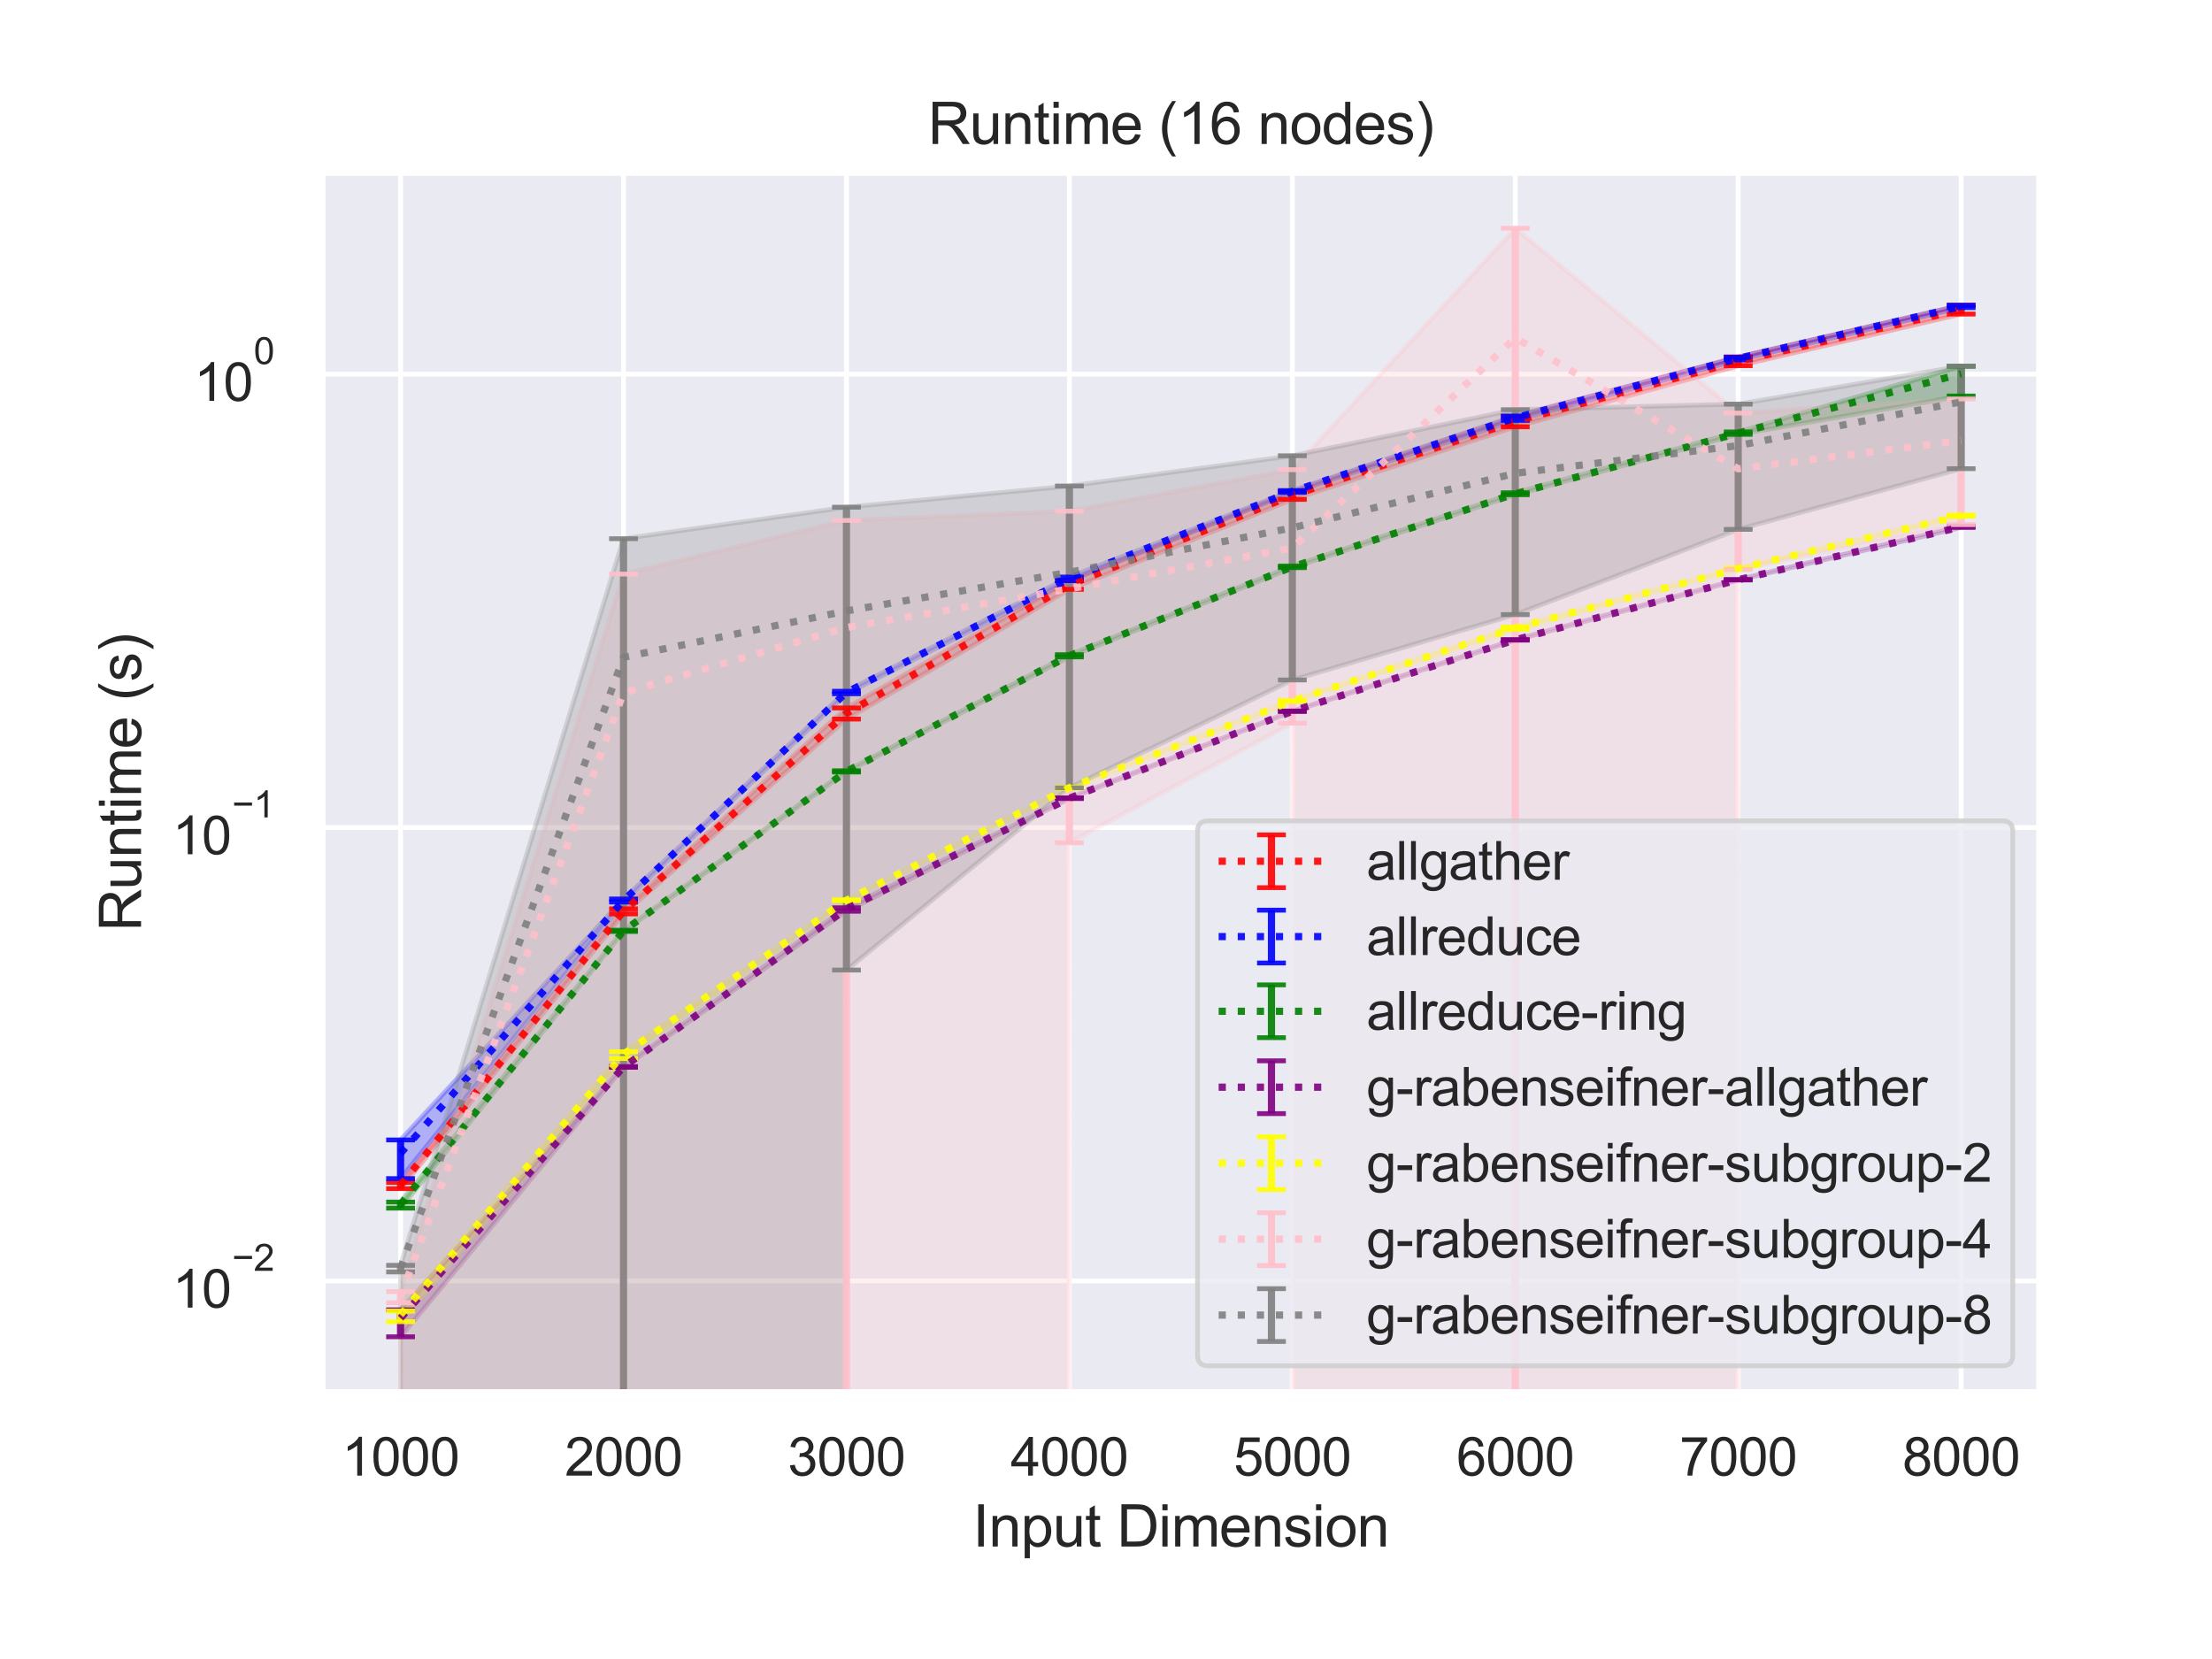 <?xml version="1.0" encoding="utf-8" standalone="no"?>
<!DOCTYPE svg PUBLIC "-//W3C//DTD SVG 1.1//EN"
  "http://www.w3.org/Graphics/SVG/1.1/DTD/svg11.dtd">
<svg height="345.6pt" version="1.1" viewBox="0 0 460.8 345.6" width="460.8pt" xmlns="http://www.w3.org/2000/svg" xmlns:xlink="http://www.w3.org/1999/xlink">
 <defs>
  <style type="text/css">*{stroke-linecap:butt;stroke-linejoin:round;}</style>
 </defs>
 <g id="figure_1">
  <g id="patch_1">
   <path d="M 0 345.6 
L 460.8 345.6 
L 460.8 0 
L 0 0 
z
" style="fill:#ffffff;"/>
  </g>
  <g id="axes_1">
   <g id="patch_2">
    <path d="M 67.19 290.02 
L 424.8 290.02 
L 424.8 36 
L 67.19 36 
z
" style="fill:#eaeaf2;"/>
   </g>
   <g id="matplotlib.axis_1">
    <g id="xtick_1">
     <g id="line2d_1">
      <path clip-path="url(#p1b15dfa78d)" d="M 83.445 290.02 
L 83.445 36 
" style="fill:none;stroke:#ffffff;stroke-linecap:round;"/>
     </g>
     <g id="text_1">
      <!-- 1000 -->
      <g style="fill:#262626;" transform="translate(71.211 307.394)scale(0.11 -0.11)">
       <defs>
        <path d="M 2384 0 
L 1822 0 
L 1822 3584 
Q 1619 3391 1289 3197 
Q 959 3003 697 2906 
L 697 3450 
Q 1169 3672 1522 3987 
Q 1875 4303 2022 4600 
L 2384 4600 
L 2384 0 
z
" id="ArialMT-31" transform="scale(0.016)"/>
        <path d="M 266 2259 
Q 266 3072 433 3567 
Q 600 4063 929 4331 
Q 1259 4600 1759 4600 
Q 2128 4600 2406 4451 
Q 2684 4303 2865 4023 
Q 3047 3744 3150 3342 
Q 3253 2941 3253 2259 
Q 3253 1453 3087 958 
Q 2922 463 2592 192 
Q 2263 -78 1759 -78 
Q 1097 -78 719 397 
Q 266 969 266 2259 
z
M 844 2259 
Q 844 1131 1108 757 
Q 1372 384 1759 384 
Q 2147 384 2411 759 
Q 2675 1134 2675 2259 
Q 2675 3391 2411 3762 
Q 2147 4134 1753 4134 
Q 1366 4134 1134 3806 
Q 844 3388 844 2259 
z
" id="ArialMT-30" transform="scale(0.016)"/>
       </defs>
       <use xlink:href="#ArialMT-31"/>
       <use x="55.615" xlink:href="#ArialMT-30"/>
       <use x="111.23" xlink:href="#ArialMT-30"/>
       <use x="166.846" xlink:href="#ArialMT-30"/>
      </g>
     </g>
    </g>
    <g id="xtick_2">
     <g id="line2d_2">
      <path clip-path="url(#p1b15dfa78d)" d="M 129.888 290.02 
L 129.888 36 
" style="fill:none;stroke:#ffffff;stroke-linecap:round;"/>
     </g>
     <g id="text_2">
      <!-- 2000 -->
      <g style="fill:#262626;" transform="translate(117.654 307.394)scale(0.11 -0.11)">
       <defs>
        <path d="M 3222 541 
L 3222 0 
L 194 0 
Q 188 203 259 391 
Q 375 700 629 1000 
Q 884 1300 1366 1694 
Q 2113 2306 2375 2664 
Q 2638 3022 2638 3341 
Q 2638 3675 2398 3904 
Q 2159 4134 1775 4134 
Q 1369 4134 1125 3890 
Q 881 3647 878 3216 
L 300 3275 
Q 359 3922 746 4261 
Q 1134 4600 1788 4600 
Q 2447 4600 2831 4234 
Q 3216 3869 3216 3328 
Q 3216 3053 3103 2787 
Q 2991 2522 2730 2228 
Q 2469 1934 1863 1422 
Q 1356 997 1212 845 
Q 1069 694 975 541 
L 3222 541 
z
" id="ArialMT-32" transform="scale(0.016)"/>
       </defs>
       <use xlink:href="#ArialMT-32"/>
       <use x="55.615" xlink:href="#ArialMT-30"/>
       <use x="111.23" xlink:href="#ArialMT-30"/>
       <use x="166.846" xlink:href="#ArialMT-30"/>
      </g>
     </g>
    </g>
    <g id="xtick_3">
     <g id="line2d_3">
      <path clip-path="url(#p1b15dfa78d)" d="M 176.331 290.02 
L 176.331 36 
" style="fill:none;stroke:#ffffff;stroke-linecap:round;"/>
     </g>
     <g id="text_3">
      <!-- 3000 -->
      <g style="fill:#262626;" transform="translate(164.097 307.394)scale(0.11 -0.11)">
       <defs>
        <path d="M 269 1209 
L 831 1284 
Q 928 806 1161 595 
Q 1394 384 1728 384 
Q 2125 384 2398 659 
Q 2672 934 2672 1341 
Q 2672 1728 2419 1979 
Q 2166 2231 1775 2231 
Q 1616 2231 1378 2169 
L 1441 2663 
Q 1497 2656 1531 2656 
Q 1891 2656 2178 2843 
Q 2466 3031 2466 3422 
Q 2466 3731 2256 3934 
Q 2047 4138 1716 4138 
Q 1388 4138 1169 3931 
Q 950 3725 888 3313 
L 325 3413 
Q 428 3978 793 4289 
Q 1159 4600 1703 4600 
Q 2078 4600 2393 4439 
Q 2709 4278 2876 4000 
Q 3044 3722 3044 3409 
Q 3044 3113 2884 2869 
Q 2725 2625 2413 2481 
Q 2819 2388 3044 2092 
Q 3269 1797 3269 1353 
Q 3269 753 2831 336 
Q 2394 -81 1725 -81 
Q 1122 -81 723 278 
Q 325 638 269 1209 
z
" id="ArialMT-33" transform="scale(0.016)"/>
       </defs>
       <use xlink:href="#ArialMT-33"/>
       <use x="55.615" xlink:href="#ArialMT-30"/>
       <use x="111.23" xlink:href="#ArialMT-30"/>
       <use x="166.846" xlink:href="#ArialMT-30"/>
      </g>
     </g>
    </g>
    <g id="xtick_4">
     <g id="line2d_4">
      <path clip-path="url(#p1b15dfa78d)" d="M 222.774 290.02 
L 222.774 36 
" style="fill:none;stroke:#ffffff;stroke-linecap:round;"/>
     </g>
     <g id="text_4">
      <!-- 4000 -->
      <g style="fill:#262626;" transform="translate(210.54 307.394)scale(0.11 -0.11)">
       <defs>
        <path d="M 2069 0 
L 2069 1097 
L 81 1097 
L 81 1613 
L 2172 4581 
L 2631 4581 
L 2631 1613 
L 3250 1613 
L 3250 1097 
L 2631 1097 
L 2631 0 
L 2069 0 
z
M 2069 1613 
L 2069 3678 
L 634 1613 
L 2069 1613 
z
" id="ArialMT-34" transform="scale(0.016)"/>
       </defs>
       <use xlink:href="#ArialMT-34"/>
       <use x="55.615" xlink:href="#ArialMT-30"/>
       <use x="111.23" xlink:href="#ArialMT-30"/>
       <use x="166.846" xlink:href="#ArialMT-30"/>
      </g>
     </g>
    </g>
    <g id="xtick_5">
     <g id="line2d_5">
      <path clip-path="url(#p1b15dfa78d)" d="M 269.216 290.02 
L 269.216 36 
" style="fill:none;stroke:#ffffff;stroke-linecap:round;"/>
     </g>
     <g id="text_5">
      <!-- 5000 -->
      <g style="fill:#262626;" transform="translate(256.982 307.394)scale(0.11 -0.11)">
       <defs>
        <path d="M 266 1200 
L 856 1250 
Q 922 819 1161 601 
Q 1400 384 1738 384 
Q 2144 384 2425 690 
Q 2706 997 2706 1503 
Q 2706 1984 2436 2262 
Q 2166 2541 1728 2541 
Q 1456 2541 1237 2417 
Q 1019 2294 894 2097 
L 366 2166 
L 809 4519 
L 3088 4519 
L 3088 3981 
L 1259 3981 
L 1013 2750 
Q 1425 3038 1878 3038 
Q 2478 3038 2890 2622 
Q 3303 2206 3303 1553 
Q 3303 931 2941 478 
Q 2500 -78 1738 -78 
Q 1113 -78 717 272 
Q 322 622 266 1200 
z
" id="ArialMT-35" transform="scale(0.016)"/>
       </defs>
       <use xlink:href="#ArialMT-35"/>
       <use x="55.615" xlink:href="#ArialMT-30"/>
       <use x="111.23" xlink:href="#ArialMT-30"/>
       <use x="166.846" xlink:href="#ArialMT-30"/>
      </g>
     </g>
    </g>
    <g id="xtick_6">
     <g id="line2d_6">
      <path clip-path="url(#p1b15dfa78d)" d="M 315.659 290.02 
L 315.659 36 
" style="fill:none;stroke:#ffffff;stroke-linecap:round;"/>
     </g>
     <g id="text_6">
      <!-- 6000 -->
      <g style="fill:#262626;" transform="translate(303.425 307.394)scale(0.11 -0.11)">
       <defs>
        <path d="M 3184 3459 
L 2625 3416 
Q 2550 3747 2413 3897 
Q 2184 4138 1850 4138 
Q 1581 4138 1378 3988 
Q 1113 3794 959 3422 
Q 806 3050 800 2363 
Q 1003 2672 1297 2822 
Q 1591 2972 1913 2972 
Q 2475 2972 2870 2558 
Q 3266 2144 3266 1488 
Q 3266 1056 3080 686 
Q 2894 316 2569 119 
Q 2244 -78 1831 -78 
Q 1128 -78 684 439 
Q 241 956 241 2144 
Q 241 3472 731 4075 
Q 1159 4600 1884 4600 
Q 2425 4600 2770 4297 
Q 3116 3994 3184 3459 
z
M 888 1484 
Q 888 1194 1011 928 
Q 1134 663 1356 523 
Q 1578 384 1822 384 
Q 2178 384 2434 671 
Q 2691 959 2691 1453 
Q 2691 1928 2437 2201 
Q 2184 2475 1800 2475 
Q 1419 2475 1153 2201 
Q 888 1928 888 1484 
z
" id="ArialMT-36" transform="scale(0.016)"/>
       </defs>
       <use xlink:href="#ArialMT-36"/>
       <use x="55.615" xlink:href="#ArialMT-30"/>
       <use x="111.23" xlink:href="#ArialMT-30"/>
       <use x="166.846" xlink:href="#ArialMT-30"/>
      </g>
     </g>
    </g>
    <g id="xtick_7">
     <g id="line2d_7">
      <path clip-path="url(#p1b15dfa78d)" d="M 362.102 290.02 
L 362.102 36 
" style="fill:none;stroke:#ffffff;stroke-linecap:round;"/>
     </g>
     <g id="text_7">
      <!-- 7000 -->
      <g style="fill:#262626;" transform="translate(349.868 307.394)scale(0.11 -0.11)">
       <defs>
        <path d="M 303 3981 
L 303 4522 
L 3269 4522 
L 3269 4084 
Q 2831 3619 2401 2847 
Q 1972 2075 1738 1259 
Q 1569 684 1522 0 
L 944 0 
Q 953 541 1156 1306 
Q 1359 2072 1739 2783 
Q 2119 3494 2547 3981 
L 303 3981 
z
" id="ArialMT-37" transform="scale(0.016)"/>
       </defs>
       <use xlink:href="#ArialMT-37"/>
       <use x="55.615" xlink:href="#ArialMT-30"/>
       <use x="111.23" xlink:href="#ArialMT-30"/>
       <use x="166.846" xlink:href="#ArialMT-30"/>
      </g>
     </g>
    </g>
    <g id="xtick_8">
     <g id="line2d_8">
      <path clip-path="url(#p1b15dfa78d)" d="M 408.545 290.02 
L 408.545 36 
" style="fill:none;stroke:#ffffff;stroke-linecap:round;"/>
     </g>
     <g id="text_8">
      <!-- 8000 -->
      <g style="fill:#262626;" transform="translate(396.311 307.394)scale(0.11 -0.11)">
       <defs>
        <path d="M 1131 2484 
Q 781 2613 612 2850 
Q 444 3088 444 3419 
Q 444 3919 803 4259 
Q 1163 4600 1759 4600 
Q 2359 4600 2725 4251 
Q 3091 3903 3091 3403 
Q 3091 3084 2923 2848 
Q 2756 2613 2416 2484 
Q 2838 2347 3058 2040 
Q 3278 1734 3278 1309 
Q 3278 722 2862 322 
Q 2447 -78 1769 -78 
Q 1091 -78 675 323 
Q 259 725 259 1325 
Q 259 1772 486 2073 
Q 713 2375 1131 2484 
z
M 1019 3438 
Q 1019 3113 1228 2906 
Q 1438 2700 1772 2700 
Q 2097 2700 2305 2904 
Q 2513 3109 2513 3406 
Q 2513 3716 2298 3927 
Q 2084 4138 1766 4138 
Q 1444 4138 1231 3931 
Q 1019 3725 1019 3438 
z
M 838 1322 
Q 838 1081 952 856 
Q 1066 631 1291 507 
Q 1516 384 1775 384 
Q 2178 384 2440 643 
Q 2703 903 2703 1303 
Q 2703 1709 2433 1975 
Q 2163 2241 1756 2241 
Q 1359 2241 1098 1978 
Q 838 1716 838 1322 
z
" id="ArialMT-38" transform="scale(0.016)"/>
       </defs>
       <use xlink:href="#ArialMT-38"/>
       <use x="55.615" xlink:href="#ArialMT-30"/>
       <use x="111.23" xlink:href="#ArialMT-30"/>
       <use x="166.846" xlink:href="#ArialMT-30"/>
      </g>
     </g>
    </g>
    <g id="text_9">
     <!-- Input Dimension -->
     <g style="fill:#262626;" transform="translate(202.641 322.169)scale(0.12 -0.12)">
      <defs>
       <path d="M 597 0 
L 597 4581 
L 1203 4581 
L 1203 0 
L 597 0 
z
" id="ArialMT-49" transform="scale(0.016)"/>
       <path d="M 422 0 
L 422 3319 
L 928 3319 
L 928 2847 
Q 1294 3394 1984 3394 
Q 2284 3394 2536 3286 
Q 2788 3178 2913 3003 
Q 3038 2828 3088 2588 
Q 3119 2431 3119 2041 
L 3119 0 
L 2556 0 
L 2556 2019 
Q 2556 2363 2490 2533 
Q 2425 2703 2258 2804 
Q 2091 2906 1866 2906 
Q 1506 2906 1245 2678 
Q 984 2450 984 1813 
L 984 0 
L 422 0 
z
" id="ArialMT-6e" transform="scale(0.016)"/>
       <path d="M 422 -1272 
L 422 3319 
L 934 3319 
L 934 2888 
Q 1116 3141 1344 3267 
Q 1572 3394 1897 3394 
Q 2322 3394 2647 3175 
Q 2972 2956 3137 2557 
Q 3303 2159 3303 1684 
Q 3303 1175 3120 767 
Q 2938 359 2589 142 
Q 2241 -75 1856 -75 
Q 1575 -75 1351 44 
Q 1128 163 984 344 
L 984 -1272 
L 422 -1272 
z
M 931 1641 
Q 931 1000 1190 694 
Q 1450 388 1819 388 
Q 2194 388 2461 705 
Q 2728 1022 2728 1688 
Q 2728 2322 2467 2637 
Q 2206 2953 1844 2953 
Q 1484 2953 1207 2617 
Q 931 2281 931 1641 
z
" id="ArialMT-70" transform="scale(0.016)"/>
       <path d="M 2597 0 
L 2597 488 
Q 2209 -75 1544 -75 
Q 1250 -75 995 37 
Q 741 150 617 320 
Q 494 491 444 738 
Q 409 903 409 1263 
L 409 3319 
L 972 3319 
L 972 1478 
Q 972 1038 1006 884 
Q 1059 663 1231 536 
Q 1403 409 1656 409 
Q 1909 409 2131 539 
Q 2353 669 2445 892 
Q 2538 1116 2538 1541 
L 2538 3319 
L 3100 3319 
L 3100 0 
L 2597 0 
z
" id="ArialMT-75" transform="scale(0.016)"/>
       <path d="M 1650 503 
L 1731 6 
Q 1494 -44 1306 -44 
Q 1000 -44 831 53 
Q 663 150 594 308 
Q 525 466 525 972 
L 525 2881 
L 113 2881 
L 113 3319 
L 525 3319 
L 525 4141 
L 1084 4478 
L 1084 3319 
L 1650 3319 
L 1650 2881 
L 1084 2881 
L 1084 941 
Q 1084 700 1114 631 
Q 1144 563 1211 522 
Q 1278 481 1403 481 
Q 1497 481 1650 503 
z
" id="ArialMT-74" transform="scale(0.016)"/>
       <path id="ArialMT-20" transform="scale(0.016)"/>
       <path d="M 494 0 
L 494 4581 
L 2072 4581 
Q 2606 4581 2888 4516 
Q 3281 4425 3559 4188 
Q 3922 3881 4101 3404 
Q 4281 2928 4281 2316 
Q 4281 1794 4159 1391 
Q 4038 988 3847 723 
Q 3656 459 3429 307 
Q 3203 156 2883 78 
Q 2563 0 2147 0 
L 494 0 
z
M 1100 541 
L 2078 541 
Q 2531 541 2789 625 
Q 3047 709 3200 863 
Q 3416 1078 3536 1442 
Q 3656 1806 3656 2325 
Q 3656 3044 3420 3430 
Q 3184 3816 2847 3947 
Q 2603 4041 2063 4041 
L 1100 4041 
L 1100 541 
z
" id="ArialMT-44" transform="scale(0.016)"/>
       <path d="M 425 3934 
L 425 4581 
L 988 4581 
L 988 3934 
L 425 3934 
z
M 425 0 
L 425 3319 
L 988 3319 
L 988 0 
L 425 0 
z
" id="ArialMT-69" transform="scale(0.016)"/>
       <path d="M 422 0 
L 422 3319 
L 925 3319 
L 925 2853 
Q 1081 3097 1340 3245 
Q 1600 3394 1931 3394 
Q 2300 3394 2536 3241 
Q 2772 3088 2869 2813 
Q 3263 3394 3894 3394 
Q 4388 3394 4653 3120 
Q 4919 2847 4919 2278 
L 4919 0 
L 4359 0 
L 4359 2091 
Q 4359 2428 4304 2576 
Q 4250 2725 4106 2815 
Q 3963 2906 3769 2906 
Q 3419 2906 3187 2673 
Q 2956 2441 2956 1928 
L 2956 0 
L 2394 0 
L 2394 2156 
Q 2394 2531 2256 2718 
Q 2119 2906 1806 2906 
Q 1569 2906 1367 2781 
Q 1166 2656 1075 2415 
Q 984 2175 984 1722 
L 984 0 
L 422 0 
z
" id="ArialMT-6d" transform="scale(0.016)"/>
       <path d="M 2694 1069 
L 3275 997 
Q 3138 488 2766 206 
Q 2394 -75 1816 -75 
Q 1088 -75 661 373 
Q 234 822 234 1631 
Q 234 2469 665 2931 
Q 1097 3394 1784 3394 
Q 2450 3394 2872 2941 
Q 3294 2488 3294 1666 
Q 3294 1616 3291 1516 
L 816 1516 
Q 847 969 1125 678 
Q 1403 388 1819 388 
Q 2128 388 2347 550 
Q 2566 713 2694 1069 
z
M 847 1978 
L 2700 1978 
Q 2663 2397 2488 2606 
Q 2219 2931 1791 2931 
Q 1403 2931 1139 2672 
Q 875 2413 847 1978 
z
" id="ArialMT-65" transform="scale(0.016)"/>
       <path d="M 197 991 
L 753 1078 
Q 800 744 1014 566 
Q 1228 388 1613 388 
Q 2000 388 2187 545 
Q 2375 703 2375 916 
Q 2375 1106 2209 1216 
Q 2094 1291 1634 1406 
Q 1016 1563 777 1677 
Q 538 1791 414 1992 
Q 291 2194 291 2438 
Q 291 2659 392 2848 
Q 494 3038 669 3163 
Q 800 3259 1026 3326 
Q 1253 3394 1513 3394 
Q 1903 3394 2198 3281 
Q 2494 3169 2634 2976 
Q 2775 2784 2828 2463 
L 2278 2388 
Q 2241 2644 2061 2787 
Q 1881 2931 1553 2931 
Q 1166 2931 1000 2803 
Q 834 2675 834 2503 
Q 834 2394 903 2306 
Q 972 2216 1119 2156 
Q 1203 2125 1616 2013 
Q 2213 1853 2448 1751 
Q 2684 1650 2818 1456 
Q 2953 1263 2953 975 
Q 2953 694 2789 445 
Q 2625 197 2315 61 
Q 2006 -75 1616 -75 
Q 969 -75 630 194 
Q 291 463 197 991 
z
" id="ArialMT-73" transform="scale(0.016)"/>
       <path d="M 213 1659 
Q 213 2581 725 3025 
Q 1153 3394 1769 3394 
Q 2453 3394 2887 2945 
Q 3322 2497 3322 1706 
Q 3322 1066 3130 698 
Q 2938 331 2570 128 
Q 2203 -75 1769 -75 
Q 1072 -75 642 372 
Q 213 819 213 1659 
z
M 791 1659 
Q 791 1022 1069 705 
Q 1347 388 1769 388 
Q 2188 388 2466 706 
Q 2744 1025 2744 1678 
Q 2744 2294 2464 2611 
Q 2184 2928 1769 2928 
Q 1347 2928 1069 2612 
Q 791 2297 791 1659 
z
" id="ArialMT-6f" transform="scale(0.016)"/>
      </defs>
      <use xlink:href="#ArialMT-49"/>
      <use x="27.783" xlink:href="#ArialMT-6e"/>
      <use x="83.398" xlink:href="#ArialMT-70"/>
      <use x="139.014" xlink:href="#ArialMT-75"/>
      <use x="194.629" xlink:href="#ArialMT-74"/>
      <use x="222.412" xlink:href="#ArialMT-20"/>
      <use x="250.195" xlink:href="#ArialMT-44"/>
      <use x="322.412" xlink:href="#ArialMT-69"/>
      <use x="344.629" xlink:href="#ArialMT-6d"/>
      <use x="427.93" xlink:href="#ArialMT-65"/>
      <use x="483.545" xlink:href="#ArialMT-6e"/>
      <use x="539.16" xlink:href="#ArialMT-73"/>
      <use x="589.16" xlink:href="#ArialMT-69"/>
      <use x="611.377" xlink:href="#ArialMT-6f"/>
      <use x="666.992" xlink:href="#ArialMT-6e"/>
     </g>
    </g>
   </g>
   <g id="matplotlib.axis_2">
    <g id="ytick_1">
     <g id="line2d_9">
      <path clip-path="url(#p1b15dfa78d)" d="M 67.19 266.84 
L 424.8 266.84 
" style="fill:none;stroke:#ffffff;stroke-linecap:round;"/>
     </g>
     <g id="text_10">
      <!-- $\mathdefault{10^{-2}}$ -->
      <g style="fill:#262626;" transform="translate(35.91 272.512)scale(0.11 -0.11)">
       <defs>
        <path d="M 3381 1997 
L 356 1997 
L 356 2522 
L 3381 2522 
L 3381 1997 
z
" id="ArialMT-2212" transform="scale(0.016)"/>
       </defs>
       <use transform="translate(0 0.994)" xlink:href="#ArialMT-31"/>
       <use transform="translate(55.615 0.994)" xlink:href="#ArialMT-30"/>
       <use transform="translate(112.973 70.688)scale(0.7)" xlink:href="#ArialMT-2212"/>
       <use transform="translate(153.852 70.688)scale(0.7)" xlink:href="#ArialMT-32"/>
      </g>
     </g>
    </g>
    <g id="ytick_2">
     <g id="line2d_10">
      <path clip-path="url(#p1b15dfa78d)" d="M 67.19 172.393 
L 424.8 172.393 
" style="fill:none;stroke:#ffffff;stroke-linecap:round;"/>
     </g>
     <g id="text_11">
      <!-- $\mathdefault{10^{-1}}$ -->
      <g style="fill:#262626;" transform="translate(35.91 178.065)scale(0.11 -0.11)">
       <use transform="translate(0 0.994)" xlink:href="#ArialMT-31"/>
       <use transform="translate(55.615 0.994)" xlink:href="#ArialMT-30"/>
       <use transform="translate(112.973 70.688)scale(0.7)" xlink:href="#ArialMT-2212"/>
       <use transform="translate(153.852 70.688)scale(0.7)" xlink:href="#ArialMT-31"/>
      </g>
     </g>
    </g>
    <g id="ytick_3">
     <g id="line2d_11">
      <path clip-path="url(#p1b15dfa78d)" d="M 67.19 77.946 
L 424.8 77.946 
" style="fill:none;stroke:#ffffff;stroke-linecap:round;"/>
     </g>
     <g id="text_12">
      <!-- $\mathdefault{10^{0}}$ -->
      <g style="fill:#262626;" transform="translate(40.42 83.618)scale(0.11 -0.11)">
       <use transform="translate(0 0.994)" xlink:href="#ArialMT-31"/>
       <use transform="translate(55.615 0.994)" xlink:href="#ArialMT-30"/>
       <use transform="translate(112.973 70.688)scale(0.7)" xlink:href="#ArialMT-30"/>
      </g>
     </g>
    </g>
    <g id="ytick_4"/>
    <g id="ytick_5"/>
    <g id="ytick_6"/>
    <g id="ytick_7"/>
    <g id="ytick_8"/>
    <g id="ytick_9"/>
    <g id="ytick_10"/>
    <g id="ytick_11"/>
    <g id="ytick_12"/>
    <g id="ytick_13"/>
    <g id="ytick_14"/>
    <g id="ytick_15"/>
    <g id="ytick_16"/>
    <g id="ytick_17"/>
    <g id="ytick_18"/>
    <g id="ytick_19"/>
    <g id="ytick_20"/>
    <g id="ytick_21"/>
    <g id="ytick_22"/>
    <g id="ytick_23"/>
    <g id="ytick_24"/>
    <g id="text_13">
     <!-- Runtime (s) -->
     <g style="fill:#262626;" transform="translate(29.384 194.013)rotate(-90)scale(0.12 -0.12)">
      <defs>
       <path d="M 503 0 
L 503 4581 
L 2534 4581 
Q 3147 4581 3465 4457 
Q 3784 4334 3975 4021 
Q 4166 3709 4166 3331 
Q 4166 2844 3850 2509 
Q 3534 2175 2875 2084 
Q 3116 1969 3241 1856 
Q 3506 1613 3744 1247 
L 4541 0 
L 3778 0 
L 3172 953 
Q 2906 1366 2734 1584 
Q 2563 1803 2427 1890 
Q 2291 1978 2150 2013 
Q 2047 2034 1813 2034 
L 1109 2034 
L 1109 0 
L 503 0 
z
M 1109 2559 
L 2413 2559 
Q 2828 2559 3062 2645 
Q 3297 2731 3419 2920 
Q 3541 3109 3541 3331 
Q 3541 3656 3305 3865 
Q 3069 4075 2559 4075 
L 1109 4075 
L 1109 2559 
z
" id="ArialMT-52" transform="scale(0.016)"/>
       <path d="M 1497 -1347 
Q 1031 -759 709 28 
Q 388 816 388 1659 
Q 388 2403 628 3084 
Q 909 3875 1497 4659 
L 1900 4659 
Q 1522 4009 1400 3731 
Q 1209 3300 1100 2831 
Q 966 2247 966 1656 
Q 966 153 1900 -1347 
L 1497 -1347 
z
" id="ArialMT-28" transform="scale(0.016)"/>
       <path d="M 791 -1347 
L 388 -1347 
Q 1322 153 1322 1656 
Q 1322 2244 1188 2822 
Q 1081 3291 891 3722 
Q 769 4003 388 4659 
L 791 4659 
Q 1378 3875 1659 3084 
Q 1900 2403 1900 1659 
Q 1900 816 1576 28 
Q 1253 -759 791 -1347 
z
" id="ArialMT-29" transform="scale(0.016)"/>
      </defs>
      <use xlink:href="#ArialMT-52"/>
      <use x="72.217" xlink:href="#ArialMT-75"/>
      <use x="127.832" xlink:href="#ArialMT-6e"/>
      <use x="183.447" xlink:href="#ArialMT-74"/>
      <use x="211.23" xlink:href="#ArialMT-69"/>
      <use x="233.447" xlink:href="#ArialMT-6d"/>
      <use x="316.748" xlink:href="#ArialMT-65"/>
      <use x="372.363" xlink:href="#ArialMT-20"/>
      <use x="400.146" xlink:href="#ArialMT-28"/>
      <use x="433.447" xlink:href="#ArialMT-73"/>
      <use x="483.447" xlink:href="#ArialMT-29"/>
     </g>
    </g>
   </g>
   <g id="PolyCollection_1">
    <defs>
     <path d="M 83.445 -99.282 
L 83.445 -97.989 
L 129.888 -155.218 
L 176.331 -195.8 
L 222.774 -222.832 
L 269.216 -241.56 
L 315.659 -256.689 
L 362.102 -269.417 
L 408.545 -280.178 
L 408.545 -282.019 
L 408.545 -282.019 
L 362.102 -271.249 
L 315.659 -258.817 
L 269.216 -243.238 
L 222.774 -224.64 
L 176.331 -198.121 
L 129.888 -156.265 
L 83.445 -99.282 
z
" id="m01005829a4" style="stroke:#ff0000;stroke-opacity:0.25;"/>
    </defs>
    <g clip-path="url(#p1b15dfa78d)">
     <use style="fill:#ff0000;fill-opacity:0.25;stroke:#ff0000;stroke-opacity:0.25;" x="0" xlink:href="#m01005829a4" y="345.6"/>
    </g>
   </g>
   <g id="PolyCollection_2">
    <defs>
     <path d="M 83.445 -108.131 
L 83.445 -100.078 
L 129.888 -157.691 
L 176.331 -201.072 
L 222.774 -224.648 
L 269.216 -243.038 
L 315.659 -258.029 
L 362.102 -270.628 
L 408.545 -281.501 
L 408.545 -282.01 
L 408.545 -282.01 
L 362.102 -271.192 
L 315.659 -258.939 
L 269.216 -243.41 
L 222.774 -225.392 
L 176.331 -201.606 
L 129.888 -158.328 
L 83.445 -108.131 
z
" id="meb3212bbcd" style="stroke:#0000ff;stroke-opacity:0.25;"/>
    </defs>
    <g clip-path="url(#p1b15dfa78d)">
     <use style="fill:#0000ff;fill-opacity:0.25;stroke:#0000ff;stroke-opacity:0.25;" x="0" xlink:href="#meb3212bbcd" y="345.6"/>
    </g>
   </g>
   <g id="PolyCollection_3">
    <defs>
     <path d="M 83.445 -95.189 
L 83.445 -93.93 
L 129.888 -151.561 
L 176.331 -184.774 
L 222.774 -208.76 
L 269.216 -227.344 
L 315.659 -242.533 
L 362.102 -255.118 
L 408.545 -263.102 
L 408.545 -269.306 
L 408.545 -269.306 
L 362.102 -255.625 
L 315.659 -242.951 
L 269.216 -227.675 
L 222.774 -209.22 
L 176.331 -185.031 
L 129.888 -151.819 
L 83.445 -95.189 
z
" id="me4a6fcda75" style="stroke:#008000;stroke-opacity:0.25;"/>
    </defs>
    <g clip-path="url(#p1b15dfa78d)">
     <use style="fill:#008000;fill-opacity:0.25;stroke:#008000;stroke-opacity:0.25;" x="0" xlink:href="#me4a6fcda75" y="345.6"/>
    </g>
   </g>
   <g id="PolyCollection_4">
    <defs>
     <path d="M 83.445 -72.744 
L 83.445 -67.126 
L 129.888 -123.251 
L 176.331 -155.771 
L 222.774 -179.241 
L 269.216 -197.39 
L 315.659 -212.242 
L 362.102 -224.776 
L 408.545 -235.731 
L 408.545 -235.96 
L 408.545 -235.96 
L 362.102 -224.876 
L 315.659 -212.369 
L 269.216 -197.482 
L 222.774 -179.398 
L 176.331 -156.492 
L 129.888 -123.422 
L 83.445 -72.744 
z
" id="m31d2c2447c" style="stroke:#800080;stroke-opacity:0.25;"/>
    </defs>
    <g clip-path="url(#p1b15dfa78d)">
     <use style="fill:#800080;fill-opacity:0.25;stroke:#800080;stroke-opacity:0.25;" x="0" xlink:href="#m31d2c2447c" y="345.6"/>
    </g>
   </g>
   <g id="PolyCollection_5">
    <defs>
     <path d="M 83.445 -72.489 
L 83.445 -70.271 
L 129.888 -125.104 
L 176.331 -157.969 
L 222.774 -181.403 
L 269.216 -199.506 
L 315.659 -214.534 
L 362.102 -227.075 
L 408.545 -238.06 
L 408.545 -238.308 
L 408.545 -238.308 
L 362.102 -227.266 
L 315.659 -214.968 
L 269.216 -199.67 
L 222.774 -181.622 
L 176.331 -158.155 
L 129.888 -126.509 
L 83.445 -72.489 
z
" id="mfe0f4fddd0" style="stroke:#ffff00;stroke-opacity:0.25;"/>
    </defs>
    <g clip-path="url(#p1b15dfa78d)">
     <use style="fill:#ffff00;fill-opacity:0.25;stroke:#ffff00;stroke-opacity:0.25;" x="0" xlink:href="#mfe0f4fddd0" y="345.6"/>
    </g>
   </g>
   <g id="PolyCollection_6">
    <path clip-path="url(#p1b15dfa78d)" d="M 83.445 269.069 
L 83.445 271.382 
L 129.888 94525.287 
L 176.331 94525.287 
L 222.774 175.55 
L 269.216 150.646 
L 315.659 94525.287 
L 362.102 118.63 
L 408.545 109.289 
L 408.545 83.112 
L 408.545 83.112 
L 362.102 86.058 
L 315.659 47.546 
L 269.216 97.848 
L 222.774 106.489 
L 176.331 108.411 
L 129.888 119.594 
L 83.445 269.069 
z
" style="fill:#ffc0cb;fill-opacity:0.25;stroke:#ffc0cb;stroke-opacity:0.25;"/>
   </g>
   <g id="PolyCollection_7">
    <path clip-path="url(#p1b15dfa78d)" d="M 83.445 263.591 
L 83.445 264.965 
L 129.888 94525.287 
L 176.331 202.083 
L 222.774 164.115 
L 269.216 141.651 
L 315.659 128.027 
L 362.102 110.282 
L 408.545 97.635 
L 408.545 76.279 
L 408.545 76.279 
L 362.102 84.187 
L 315.659 85.342 
L 269.216 94.942 
L 222.774 101.251 
L 176.331 105.654 
L 129.888 112.219 
L 83.445 263.591 
z
" style="fill:#808080;fill-opacity:0.25;stroke:#808080;stroke-opacity:0.25;"/>
   </g>
   <g id="LineCollection_1">
    <path clip-path="url(#p1b15dfa78d)" d="M 83.445 247.611 
L 83.445 246.318 
" style="fill:none;stroke:#ff0000;stroke-opacity:0.9;stroke-width:1.5;"/>
    <path clip-path="url(#p1b15dfa78d)" d="M 129.888 190.382 
L 129.888 189.335 
" style="fill:none;stroke:#ff0000;stroke-opacity:0.9;stroke-width:1.5;"/>
    <path clip-path="url(#p1b15dfa78d)" d="M 176.331 149.8 
L 176.331 147.479 
" style="fill:none;stroke:#ff0000;stroke-opacity:0.9;stroke-width:1.5;"/>
    <path clip-path="url(#p1b15dfa78d)" d="M 222.774 122.768 
L 222.774 120.96 
" style="fill:none;stroke:#ff0000;stroke-opacity:0.9;stroke-width:1.5;"/>
    <path clip-path="url(#p1b15dfa78d)" d="M 269.216 104.04 
L 269.216 102.362 
" style="fill:none;stroke:#ff0000;stroke-opacity:0.9;stroke-width:1.5;"/>
    <path clip-path="url(#p1b15dfa78d)" d="M 315.659 88.911 
L 315.659 86.783 
" style="fill:none;stroke:#ff0000;stroke-opacity:0.9;stroke-width:1.5;"/>
    <path clip-path="url(#p1b15dfa78d)" d="M 362.102 76.183 
L 362.102 74.351 
" style="fill:none;stroke:#ff0000;stroke-opacity:0.9;stroke-width:1.5;"/>
    <path clip-path="url(#p1b15dfa78d)" d="M 408.545 65.422 
L 408.545 63.581 
" style="fill:none;stroke:#ff0000;stroke-opacity:0.9;stroke-width:1.5;"/>
   </g>
   <g id="LineCollection_2">
    <path clip-path="url(#p1b15dfa78d)" d="M 83.445 245.522 
L 83.445 237.469 
" style="fill:none;stroke:#0000ff;stroke-opacity:0.9;stroke-width:1.5;"/>
    <path clip-path="url(#p1b15dfa78d)" d="M 129.888 187.909 
L 129.888 187.272 
" style="fill:none;stroke:#0000ff;stroke-opacity:0.9;stroke-width:1.5;"/>
    <path clip-path="url(#p1b15dfa78d)" d="M 176.331 144.528 
L 176.331 143.994 
" style="fill:none;stroke:#0000ff;stroke-opacity:0.9;stroke-width:1.5;"/>
    <path clip-path="url(#p1b15dfa78d)" d="M 222.774 120.952 
L 222.774 120.208 
" style="fill:none;stroke:#0000ff;stroke-opacity:0.9;stroke-width:1.5;"/>
    <path clip-path="url(#p1b15dfa78d)" d="M 269.216 102.562 
L 269.216 102.19 
" style="fill:none;stroke:#0000ff;stroke-opacity:0.9;stroke-width:1.5;"/>
    <path clip-path="url(#p1b15dfa78d)" d="M 315.659 87.571 
L 315.659 86.661 
" style="fill:none;stroke:#0000ff;stroke-opacity:0.9;stroke-width:1.5;"/>
    <path clip-path="url(#p1b15dfa78d)" d="M 362.102 74.972 
L 362.102 74.408 
" style="fill:none;stroke:#0000ff;stroke-opacity:0.9;stroke-width:1.5;"/>
    <path clip-path="url(#p1b15dfa78d)" d="M 408.545 64.099 
L 408.545 63.59 
" style="fill:none;stroke:#0000ff;stroke-opacity:0.9;stroke-width:1.5;"/>
   </g>
   <g id="LineCollection_3">
    <path clip-path="url(#p1b15dfa78d)" d="M 83.445 251.67 
L 83.445 250.411 
" style="fill:none;stroke:#008000;stroke-opacity:0.9;stroke-width:1.5;"/>
    <path clip-path="url(#p1b15dfa78d)" d="M 129.888 194.039 
L 129.888 193.781 
" style="fill:none;stroke:#008000;stroke-opacity:0.9;stroke-width:1.5;"/>
    <path clip-path="url(#p1b15dfa78d)" d="M 176.331 160.826 
L 176.331 160.569 
" style="fill:none;stroke:#008000;stroke-opacity:0.9;stroke-width:1.5;"/>
    <path clip-path="url(#p1b15dfa78d)" d="M 222.774 136.84 
L 222.774 136.38 
" style="fill:none;stroke:#008000;stroke-opacity:0.9;stroke-width:1.5;"/>
    <path clip-path="url(#p1b15dfa78d)" d="M 269.216 118.256 
L 269.216 117.925 
" style="fill:none;stroke:#008000;stroke-opacity:0.9;stroke-width:1.5;"/>
    <path clip-path="url(#p1b15dfa78d)" d="M 315.659 103.067 
L 315.659 102.649 
" style="fill:none;stroke:#008000;stroke-opacity:0.9;stroke-width:1.5;"/>
    <path clip-path="url(#p1b15dfa78d)" d="M 362.102 90.482 
L 362.102 89.975 
" style="fill:none;stroke:#008000;stroke-opacity:0.9;stroke-width:1.5;"/>
    <path clip-path="url(#p1b15dfa78d)" d="M 408.545 82.498 
L 408.545 76.294 
" style="fill:none;stroke:#008000;stroke-opacity:0.9;stroke-width:1.5;"/>
   </g>
   <g id="LineCollection_4">
    <path clip-path="url(#p1b15dfa78d)" d="M 83.445 278.474 
L 83.445 272.856 
" style="fill:none;stroke:#800080;stroke-opacity:0.9;stroke-width:1.5;"/>
    <path clip-path="url(#p1b15dfa78d)" d="M 129.888 222.349 
L 129.888 222.178 
" style="fill:none;stroke:#800080;stroke-opacity:0.9;stroke-width:1.5;"/>
    <path clip-path="url(#p1b15dfa78d)" d="M 176.331 189.829 
L 176.331 189.108 
" style="fill:none;stroke:#800080;stroke-opacity:0.9;stroke-width:1.5;"/>
    <path clip-path="url(#p1b15dfa78d)" d="M 222.774 166.359 
L 222.774 166.202 
" style="fill:none;stroke:#800080;stroke-opacity:0.9;stroke-width:1.5;"/>
    <path clip-path="url(#p1b15dfa78d)" d="M 269.216 148.21 
L 269.216 148.118 
" style="fill:none;stroke:#800080;stroke-opacity:0.9;stroke-width:1.5;"/>
    <path clip-path="url(#p1b15dfa78d)" d="M 315.659 133.358 
L 315.659 133.231 
" style="fill:none;stroke:#800080;stroke-opacity:0.9;stroke-width:1.5;"/>
    <path clip-path="url(#p1b15dfa78d)" d="M 362.102 120.824 
L 362.102 120.724 
" style="fill:none;stroke:#800080;stroke-opacity:0.9;stroke-width:1.5;"/>
    <path clip-path="url(#p1b15dfa78d)" d="M 408.545 109.869 
L 408.545 109.64 
" style="fill:none;stroke:#800080;stroke-opacity:0.9;stroke-width:1.5;"/>
   </g>
   <g id="LineCollection_5">
    <path clip-path="url(#p1b15dfa78d)" d="M 83.445 275.329 
L 83.445 273.111 
" style="fill:none;stroke:#ffff00;stroke-opacity:0.9;stroke-width:1.5;"/>
    <path clip-path="url(#p1b15dfa78d)" d="M 129.888 220.496 
L 129.888 219.091 
" style="fill:none;stroke:#ffff00;stroke-opacity:0.9;stroke-width:1.5;"/>
    <path clip-path="url(#p1b15dfa78d)" d="M 176.331 187.631 
L 176.331 187.445 
" style="fill:none;stroke:#ffff00;stroke-opacity:0.9;stroke-width:1.5;"/>
    <path clip-path="url(#p1b15dfa78d)" d="M 222.774 164.197 
L 222.774 163.978 
" style="fill:none;stroke:#ffff00;stroke-opacity:0.9;stroke-width:1.5;"/>
    <path clip-path="url(#p1b15dfa78d)" d="M 269.216 146.094 
L 269.216 145.93 
" style="fill:none;stroke:#ffff00;stroke-opacity:0.9;stroke-width:1.5;"/>
    <path clip-path="url(#p1b15dfa78d)" d="M 315.659 131.066 
L 315.659 130.632 
" style="fill:none;stroke:#ffff00;stroke-opacity:0.9;stroke-width:1.5;"/>
    <path clip-path="url(#p1b15dfa78d)" d="M 362.102 118.525 
L 362.102 118.334 
" style="fill:none;stroke:#ffff00;stroke-opacity:0.9;stroke-width:1.5;"/>
    <path clip-path="url(#p1b15dfa78d)" d="M 408.545 107.54 
L 408.545 107.292 
" style="fill:none;stroke:#ffff00;stroke-opacity:0.9;stroke-width:1.5;"/>
   </g>
   <g id="LineCollection_6">
    <path clip-path="url(#p1b15dfa78d)" d="M 83.445 271.382 
L 83.445 269.069 
" style="fill:none;stroke:#ffc0cb;stroke-opacity:0.9;stroke-width:1.5;"/>
    <path clip-path="url(#p1b15dfa78d)" d="M 129.888 346.6 
L 129.888 119.594 
" style="fill:none;stroke:#ffc0cb;stroke-opacity:0.9;stroke-width:1.5;"/>
    <path clip-path="url(#p1b15dfa78d)" d="M 176.331 346.6 
L 176.331 108.411 
" style="fill:none;stroke:#ffc0cb;stroke-opacity:0.9;stroke-width:1.5;"/>
    <path clip-path="url(#p1b15dfa78d)" d="M 222.774 175.55 
L 222.774 106.489 
" style="fill:none;stroke:#ffc0cb;stroke-opacity:0.9;stroke-width:1.5;"/>
    <path clip-path="url(#p1b15dfa78d)" d="M 269.216 150.646 
L 269.216 97.848 
" style="fill:none;stroke:#ffc0cb;stroke-opacity:0.9;stroke-width:1.5;"/>
    <path clip-path="url(#p1b15dfa78d)" d="M 315.659 346.6 
L 315.659 47.546 
" style="fill:none;stroke:#ffc0cb;stroke-opacity:0.9;stroke-width:1.5;"/>
    <path clip-path="url(#p1b15dfa78d)" d="M 362.102 118.63 
L 362.102 86.058 
" style="fill:none;stroke:#ffc0cb;stroke-opacity:0.9;stroke-width:1.5;"/>
    <path clip-path="url(#p1b15dfa78d)" d="M 408.545 109.289 
L 408.545 83.112 
" style="fill:none;stroke:#ffc0cb;stroke-opacity:0.9;stroke-width:1.5;"/>
   </g>
   <g id="LineCollection_7">
    <path clip-path="url(#p1b15dfa78d)" d="M 83.445 264.965 
L 83.445 263.591 
" style="fill:none;stroke:#808080;stroke-opacity:0.9;stroke-width:1.5;"/>
    <path clip-path="url(#p1b15dfa78d)" d="M 129.888 346.6 
L 129.888 112.219 
" style="fill:none;stroke:#808080;stroke-opacity:0.9;stroke-width:1.5;"/>
    <path clip-path="url(#p1b15dfa78d)" d="M 176.331 202.083 
L 176.331 105.654 
" style="fill:none;stroke:#808080;stroke-opacity:0.9;stroke-width:1.5;"/>
    <path clip-path="url(#p1b15dfa78d)" d="M 222.774 164.115 
L 222.774 101.251 
" style="fill:none;stroke:#808080;stroke-opacity:0.9;stroke-width:1.5;"/>
    <path clip-path="url(#p1b15dfa78d)" d="M 269.216 141.651 
L 269.216 94.942 
" style="fill:none;stroke:#808080;stroke-opacity:0.9;stroke-width:1.5;"/>
    <path clip-path="url(#p1b15dfa78d)" d="M 315.659 128.027 
L 315.659 85.342 
" style="fill:none;stroke:#808080;stroke-opacity:0.9;stroke-width:1.5;"/>
    <path clip-path="url(#p1b15dfa78d)" d="M 362.102 110.282 
L 362.102 84.187 
" style="fill:none;stroke:#808080;stroke-opacity:0.9;stroke-width:1.5;"/>
    <path clip-path="url(#p1b15dfa78d)" d="M 408.545 97.635 
L 408.545 76.279 
" style="fill:none;stroke:#808080;stroke-opacity:0.9;stroke-width:1.5;"/>
   </g>
   <g id="line2d_12">
    <defs>
     <path d="M 3 0 
L -3 -0 
" id="mc1b5817ad7" style="stroke:#ff0000;stroke-opacity:0.9;"/>
    </defs>
    <g clip-path="url(#p1b15dfa78d)">
     <use style="fill:#ff0000;fill-opacity:0.9;stroke:#ff0000;stroke-opacity:0.9;" x="83.445" xlink:href="#mc1b5817ad7" y="247.611"/>
     <use style="fill:#ff0000;fill-opacity:0.9;stroke:#ff0000;stroke-opacity:0.9;" x="129.888" xlink:href="#mc1b5817ad7" y="190.382"/>
     <use style="fill:#ff0000;fill-opacity:0.9;stroke:#ff0000;stroke-opacity:0.9;" x="176.331" xlink:href="#mc1b5817ad7" y="149.8"/>
     <use style="fill:#ff0000;fill-opacity:0.9;stroke:#ff0000;stroke-opacity:0.9;" x="222.774" xlink:href="#mc1b5817ad7" y="122.768"/>
     <use style="fill:#ff0000;fill-opacity:0.9;stroke:#ff0000;stroke-opacity:0.9;" x="269.216" xlink:href="#mc1b5817ad7" y="104.04"/>
     <use style="fill:#ff0000;fill-opacity:0.9;stroke:#ff0000;stroke-opacity:0.9;" x="315.659" xlink:href="#mc1b5817ad7" y="88.911"/>
     <use style="fill:#ff0000;fill-opacity:0.9;stroke:#ff0000;stroke-opacity:0.9;" x="362.102" xlink:href="#mc1b5817ad7" y="76.183"/>
     <use style="fill:#ff0000;fill-opacity:0.9;stroke:#ff0000;stroke-opacity:0.9;" x="408.545" xlink:href="#mc1b5817ad7" y="65.422"/>
    </g>
   </g>
   <g id="line2d_13">
    <g clip-path="url(#p1b15dfa78d)">
     <use style="fill:#ff0000;fill-opacity:0.9;stroke:#ff0000;stroke-opacity:0.9;" x="83.445" xlink:href="#mc1b5817ad7" y="246.318"/>
     <use style="fill:#ff0000;fill-opacity:0.9;stroke:#ff0000;stroke-opacity:0.9;" x="129.888" xlink:href="#mc1b5817ad7" y="189.335"/>
     <use style="fill:#ff0000;fill-opacity:0.9;stroke:#ff0000;stroke-opacity:0.9;" x="176.331" xlink:href="#mc1b5817ad7" y="147.479"/>
     <use style="fill:#ff0000;fill-opacity:0.9;stroke:#ff0000;stroke-opacity:0.9;" x="222.774" xlink:href="#mc1b5817ad7" y="120.96"/>
     <use style="fill:#ff0000;fill-opacity:0.9;stroke:#ff0000;stroke-opacity:0.9;" x="269.216" xlink:href="#mc1b5817ad7" y="102.362"/>
     <use style="fill:#ff0000;fill-opacity:0.9;stroke:#ff0000;stroke-opacity:0.9;" x="315.659" xlink:href="#mc1b5817ad7" y="86.783"/>
     <use style="fill:#ff0000;fill-opacity:0.9;stroke:#ff0000;stroke-opacity:0.9;" x="362.102" xlink:href="#mc1b5817ad7" y="74.351"/>
     <use style="fill:#ff0000;fill-opacity:0.9;stroke:#ff0000;stroke-opacity:0.9;" x="408.545" xlink:href="#mc1b5817ad7" y="63.581"/>
    </g>
   </g>
   <g id="line2d_14">
    <defs>
     <path d="M 3 0 
L -3 -0 
" id="mcdb931fb17" style="stroke:#0000ff;stroke-opacity:0.9;"/>
    </defs>
    <g clip-path="url(#p1b15dfa78d)">
     <use style="fill:#0000ff;fill-opacity:0.9;stroke:#0000ff;stroke-opacity:0.9;" x="83.445" xlink:href="#mcdb931fb17" y="245.522"/>
     <use style="fill:#0000ff;fill-opacity:0.9;stroke:#0000ff;stroke-opacity:0.9;" x="129.888" xlink:href="#mcdb931fb17" y="187.909"/>
     <use style="fill:#0000ff;fill-opacity:0.9;stroke:#0000ff;stroke-opacity:0.9;" x="176.331" xlink:href="#mcdb931fb17" y="144.528"/>
     <use style="fill:#0000ff;fill-opacity:0.9;stroke:#0000ff;stroke-opacity:0.9;" x="222.774" xlink:href="#mcdb931fb17" y="120.952"/>
     <use style="fill:#0000ff;fill-opacity:0.9;stroke:#0000ff;stroke-opacity:0.9;" x="269.216" xlink:href="#mcdb931fb17" y="102.562"/>
     <use style="fill:#0000ff;fill-opacity:0.9;stroke:#0000ff;stroke-opacity:0.9;" x="315.659" xlink:href="#mcdb931fb17" y="87.571"/>
     <use style="fill:#0000ff;fill-opacity:0.9;stroke:#0000ff;stroke-opacity:0.9;" x="362.102" xlink:href="#mcdb931fb17" y="74.972"/>
     <use style="fill:#0000ff;fill-opacity:0.9;stroke:#0000ff;stroke-opacity:0.9;" x="408.545" xlink:href="#mcdb931fb17" y="64.099"/>
    </g>
   </g>
   <g id="line2d_15">
    <g clip-path="url(#p1b15dfa78d)">
     <use style="fill:#0000ff;fill-opacity:0.9;stroke:#0000ff;stroke-opacity:0.9;" x="83.445" xlink:href="#mcdb931fb17" y="237.469"/>
     <use style="fill:#0000ff;fill-opacity:0.9;stroke:#0000ff;stroke-opacity:0.9;" x="129.888" xlink:href="#mcdb931fb17" y="187.272"/>
     <use style="fill:#0000ff;fill-opacity:0.9;stroke:#0000ff;stroke-opacity:0.9;" x="176.331" xlink:href="#mcdb931fb17" y="143.994"/>
     <use style="fill:#0000ff;fill-opacity:0.9;stroke:#0000ff;stroke-opacity:0.9;" x="222.774" xlink:href="#mcdb931fb17" y="120.208"/>
     <use style="fill:#0000ff;fill-opacity:0.9;stroke:#0000ff;stroke-opacity:0.9;" x="269.216" xlink:href="#mcdb931fb17" y="102.19"/>
     <use style="fill:#0000ff;fill-opacity:0.9;stroke:#0000ff;stroke-opacity:0.9;" x="315.659" xlink:href="#mcdb931fb17" y="86.661"/>
     <use style="fill:#0000ff;fill-opacity:0.9;stroke:#0000ff;stroke-opacity:0.9;" x="362.102" xlink:href="#mcdb931fb17" y="74.408"/>
     <use style="fill:#0000ff;fill-opacity:0.9;stroke:#0000ff;stroke-opacity:0.9;" x="408.545" xlink:href="#mcdb931fb17" y="63.59"/>
    </g>
   </g>
   <g id="line2d_16">
    <defs>
     <path d="M 3 0 
L -3 -0 
" id="m199360ffd6" style="stroke:#008000;stroke-opacity:0.9;"/>
    </defs>
    <g clip-path="url(#p1b15dfa78d)">
     <use style="fill:#008000;fill-opacity:0.9;stroke:#008000;stroke-opacity:0.9;" x="83.445" xlink:href="#m199360ffd6" y="251.67"/>
     <use style="fill:#008000;fill-opacity:0.9;stroke:#008000;stroke-opacity:0.9;" x="129.888" xlink:href="#m199360ffd6" y="194.039"/>
     <use style="fill:#008000;fill-opacity:0.9;stroke:#008000;stroke-opacity:0.9;" x="176.331" xlink:href="#m199360ffd6" y="160.826"/>
     <use style="fill:#008000;fill-opacity:0.9;stroke:#008000;stroke-opacity:0.9;" x="222.774" xlink:href="#m199360ffd6" y="136.84"/>
     <use style="fill:#008000;fill-opacity:0.9;stroke:#008000;stroke-opacity:0.9;" x="269.216" xlink:href="#m199360ffd6" y="118.256"/>
     <use style="fill:#008000;fill-opacity:0.9;stroke:#008000;stroke-opacity:0.9;" x="315.659" xlink:href="#m199360ffd6" y="103.067"/>
     <use style="fill:#008000;fill-opacity:0.9;stroke:#008000;stroke-opacity:0.9;" x="362.102" xlink:href="#m199360ffd6" y="90.482"/>
     <use style="fill:#008000;fill-opacity:0.9;stroke:#008000;stroke-opacity:0.9;" x="408.545" xlink:href="#m199360ffd6" y="82.498"/>
    </g>
   </g>
   <g id="line2d_17">
    <g clip-path="url(#p1b15dfa78d)">
     <use style="fill:#008000;fill-opacity:0.9;stroke:#008000;stroke-opacity:0.9;" x="83.445" xlink:href="#m199360ffd6" y="250.411"/>
     <use style="fill:#008000;fill-opacity:0.9;stroke:#008000;stroke-opacity:0.9;" x="129.888" xlink:href="#m199360ffd6" y="193.781"/>
     <use style="fill:#008000;fill-opacity:0.9;stroke:#008000;stroke-opacity:0.9;" x="176.331" xlink:href="#m199360ffd6" y="160.569"/>
     <use style="fill:#008000;fill-opacity:0.9;stroke:#008000;stroke-opacity:0.9;" x="222.774" xlink:href="#m199360ffd6" y="136.38"/>
     <use style="fill:#008000;fill-opacity:0.9;stroke:#008000;stroke-opacity:0.9;" x="269.216" xlink:href="#m199360ffd6" y="117.925"/>
     <use style="fill:#008000;fill-opacity:0.9;stroke:#008000;stroke-opacity:0.9;" x="315.659" xlink:href="#m199360ffd6" y="102.649"/>
     <use style="fill:#008000;fill-opacity:0.9;stroke:#008000;stroke-opacity:0.9;" x="362.102" xlink:href="#m199360ffd6" y="89.975"/>
     <use style="fill:#008000;fill-opacity:0.9;stroke:#008000;stroke-opacity:0.9;" x="408.545" xlink:href="#m199360ffd6" y="76.294"/>
    </g>
   </g>
   <g id="line2d_18">
    <defs>
     <path d="M 3 0 
L -3 -0 
" id="mc75e92886c" style="stroke:#800080;stroke-opacity:0.9;"/>
    </defs>
    <g clip-path="url(#p1b15dfa78d)">
     <use style="fill:#800080;fill-opacity:0.9;stroke:#800080;stroke-opacity:0.9;" x="83.445" xlink:href="#mc75e92886c" y="278.474"/>
     <use style="fill:#800080;fill-opacity:0.9;stroke:#800080;stroke-opacity:0.9;" x="129.888" xlink:href="#mc75e92886c" y="222.349"/>
     <use style="fill:#800080;fill-opacity:0.9;stroke:#800080;stroke-opacity:0.9;" x="176.331" xlink:href="#mc75e92886c" y="189.829"/>
     <use style="fill:#800080;fill-opacity:0.9;stroke:#800080;stroke-opacity:0.9;" x="222.774" xlink:href="#mc75e92886c" y="166.359"/>
     <use style="fill:#800080;fill-opacity:0.9;stroke:#800080;stroke-opacity:0.9;" x="269.216" xlink:href="#mc75e92886c" y="148.21"/>
     <use style="fill:#800080;fill-opacity:0.9;stroke:#800080;stroke-opacity:0.9;" x="315.659" xlink:href="#mc75e92886c" y="133.358"/>
     <use style="fill:#800080;fill-opacity:0.9;stroke:#800080;stroke-opacity:0.9;" x="362.102" xlink:href="#mc75e92886c" y="120.824"/>
     <use style="fill:#800080;fill-opacity:0.9;stroke:#800080;stroke-opacity:0.9;" x="408.545" xlink:href="#mc75e92886c" y="109.869"/>
    </g>
   </g>
   <g id="line2d_19">
    <g clip-path="url(#p1b15dfa78d)">
     <use style="fill:#800080;fill-opacity:0.9;stroke:#800080;stroke-opacity:0.9;" x="83.445" xlink:href="#mc75e92886c" y="272.856"/>
     <use style="fill:#800080;fill-opacity:0.9;stroke:#800080;stroke-opacity:0.9;" x="129.888" xlink:href="#mc75e92886c" y="222.178"/>
     <use style="fill:#800080;fill-opacity:0.9;stroke:#800080;stroke-opacity:0.9;" x="176.331" xlink:href="#mc75e92886c" y="189.108"/>
     <use style="fill:#800080;fill-opacity:0.9;stroke:#800080;stroke-opacity:0.9;" x="222.774" xlink:href="#mc75e92886c" y="166.202"/>
     <use style="fill:#800080;fill-opacity:0.9;stroke:#800080;stroke-opacity:0.9;" x="269.216" xlink:href="#mc75e92886c" y="148.118"/>
     <use style="fill:#800080;fill-opacity:0.9;stroke:#800080;stroke-opacity:0.9;" x="315.659" xlink:href="#mc75e92886c" y="133.231"/>
     <use style="fill:#800080;fill-opacity:0.9;stroke:#800080;stroke-opacity:0.9;" x="362.102" xlink:href="#mc75e92886c" y="120.724"/>
     <use style="fill:#800080;fill-opacity:0.9;stroke:#800080;stroke-opacity:0.9;" x="408.545" xlink:href="#mc75e92886c" y="109.64"/>
    </g>
   </g>
   <g id="line2d_20">
    <defs>
     <path d="M 3 0 
L -3 -0 
" id="m3cc20bc6e3" style="stroke:#ffff00;stroke-opacity:0.9;"/>
    </defs>
    <g clip-path="url(#p1b15dfa78d)">
     <use style="fill:#ffff00;fill-opacity:0.9;stroke:#ffff00;stroke-opacity:0.9;" x="83.445" xlink:href="#m3cc20bc6e3" y="275.329"/>
     <use style="fill:#ffff00;fill-opacity:0.9;stroke:#ffff00;stroke-opacity:0.9;" x="129.888" xlink:href="#m3cc20bc6e3" y="220.496"/>
     <use style="fill:#ffff00;fill-opacity:0.9;stroke:#ffff00;stroke-opacity:0.9;" x="176.331" xlink:href="#m3cc20bc6e3" y="187.631"/>
     <use style="fill:#ffff00;fill-opacity:0.9;stroke:#ffff00;stroke-opacity:0.9;" x="222.774" xlink:href="#m3cc20bc6e3" y="164.197"/>
     <use style="fill:#ffff00;fill-opacity:0.9;stroke:#ffff00;stroke-opacity:0.9;" x="269.216" xlink:href="#m3cc20bc6e3" y="146.094"/>
     <use style="fill:#ffff00;fill-opacity:0.9;stroke:#ffff00;stroke-opacity:0.9;" x="315.659" xlink:href="#m3cc20bc6e3" y="131.066"/>
     <use style="fill:#ffff00;fill-opacity:0.9;stroke:#ffff00;stroke-opacity:0.9;" x="362.102" xlink:href="#m3cc20bc6e3" y="118.525"/>
     <use style="fill:#ffff00;fill-opacity:0.9;stroke:#ffff00;stroke-opacity:0.9;" x="408.545" xlink:href="#m3cc20bc6e3" y="107.54"/>
    </g>
   </g>
   <g id="line2d_21">
    <g clip-path="url(#p1b15dfa78d)">
     <use style="fill:#ffff00;fill-opacity:0.9;stroke:#ffff00;stroke-opacity:0.9;" x="83.445" xlink:href="#m3cc20bc6e3" y="273.111"/>
     <use style="fill:#ffff00;fill-opacity:0.9;stroke:#ffff00;stroke-opacity:0.9;" x="129.888" xlink:href="#m3cc20bc6e3" y="219.091"/>
     <use style="fill:#ffff00;fill-opacity:0.9;stroke:#ffff00;stroke-opacity:0.9;" x="176.331" xlink:href="#m3cc20bc6e3" y="187.445"/>
     <use style="fill:#ffff00;fill-opacity:0.9;stroke:#ffff00;stroke-opacity:0.9;" x="222.774" xlink:href="#m3cc20bc6e3" y="163.978"/>
     <use style="fill:#ffff00;fill-opacity:0.9;stroke:#ffff00;stroke-opacity:0.9;" x="269.216" xlink:href="#m3cc20bc6e3" y="145.93"/>
     <use style="fill:#ffff00;fill-opacity:0.9;stroke:#ffff00;stroke-opacity:0.9;" x="315.659" xlink:href="#m3cc20bc6e3" y="130.632"/>
     <use style="fill:#ffff00;fill-opacity:0.9;stroke:#ffff00;stroke-opacity:0.9;" x="362.102" xlink:href="#m3cc20bc6e3" y="118.334"/>
     <use style="fill:#ffff00;fill-opacity:0.9;stroke:#ffff00;stroke-opacity:0.9;" x="408.545" xlink:href="#m3cc20bc6e3" y="107.292"/>
    </g>
   </g>
   <g id="line2d_22">
    <defs>
     <path d="M 3 0 
L -3 -0 
" id="m0de7a43983" style="stroke:#ffc0cb;stroke-opacity:0.9;"/>
    </defs>
    <g clip-path="url(#p1b15dfa78d)">
     <use style="fill:#ffc0cb;fill-opacity:0.9;stroke:#ffc0cb;stroke-opacity:0.9;" x="83.445" xlink:href="#m0de7a43983" y="271.382"/>
     <use style="fill:#ffc0cb;fill-opacity:0.9;stroke:#ffc0cb;stroke-opacity:0.9;" x="95.573" xlink:href="#m0de7a43983" y="24884.2"/>
     <use style="fill:#ffc0cb;fill-opacity:0.9;stroke:#ffc0cb;stroke-opacity:0.9;" x="210.611" xlink:href="#m0de7a43983" y="24884.2"/>
     <use style="fill:#ffc0cb;fill-opacity:0.9;stroke:#ffc0cb;stroke-opacity:0.9;" x="222.774" xlink:href="#m0de7a43983" y="175.55"/>
     <use style="fill:#ffc0cb;fill-opacity:0.9;stroke:#ffc0cb;stroke-opacity:0.9;" x="269.216" xlink:href="#m0de7a43983" y="150.646"/>
     <use style="fill:#ffc0cb;fill-opacity:0.9;stroke:#ffc0cb;stroke-opacity:0.9;" x="281.388" xlink:href="#m0de7a43983" y="24884.2"/>
     <use style="fill:#ffc0cb;fill-opacity:0.9;stroke:#ffc0cb;stroke-opacity:0.9;" x="349.919" xlink:href="#m0de7a43983" y="24884.2"/>
     <use style="fill:#ffc0cb;fill-opacity:0.9;stroke:#ffc0cb;stroke-opacity:0.9;" x="362.102" xlink:href="#m0de7a43983" y="118.63"/>
     <use style="fill:#ffc0cb;fill-opacity:0.9;stroke:#ffc0cb;stroke-opacity:0.9;" x="408.545" xlink:href="#m0de7a43983" y="109.289"/>
    </g>
   </g>
   <g id="line2d_23">
    <g clip-path="url(#p1b15dfa78d)">
     <use style="fill:#ffc0cb;fill-opacity:0.9;stroke:#ffc0cb;stroke-opacity:0.9;" x="83.445" xlink:href="#m0de7a43983" y="269.069"/>
     <use style="fill:#ffc0cb;fill-opacity:0.9;stroke:#ffc0cb;stroke-opacity:0.9;" x="129.888" xlink:href="#m0de7a43983" y="119.594"/>
     <use style="fill:#ffc0cb;fill-opacity:0.9;stroke:#ffc0cb;stroke-opacity:0.9;" x="176.331" xlink:href="#m0de7a43983" y="108.411"/>
     <use style="fill:#ffc0cb;fill-opacity:0.9;stroke:#ffc0cb;stroke-opacity:0.9;" x="222.774" xlink:href="#m0de7a43983" y="106.489"/>
     <use style="fill:#ffc0cb;fill-opacity:0.9;stroke:#ffc0cb;stroke-opacity:0.9;" x="269.216" xlink:href="#m0de7a43983" y="97.848"/>
     <use style="fill:#ffc0cb;fill-opacity:0.9;stroke:#ffc0cb;stroke-opacity:0.9;" x="315.659" xlink:href="#m0de7a43983" y="47.546"/>
     <use style="fill:#ffc0cb;fill-opacity:0.9;stroke:#ffc0cb;stroke-opacity:0.9;" x="362.102" xlink:href="#m0de7a43983" y="86.058"/>
     <use style="fill:#ffc0cb;fill-opacity:0.9;stroke:#ffc0cb;stroke-opacity:0.9;" x="408.545" xlink:href="#m0de7a43983" y="83.112"/>
    </g>
   </g>
   <g id="line2d_24">
    <defs>
     <path d="M 3 0 
L -3 -0 
" id="m9beec76737" style="stroke:#808080;stroke-opacity:0.9;"/>
    </defs>
    <g clip-path="url(#p1b15dfa78d)">
     <use style="fill:#808080;fill-opacity:0.9;stroke:#808080;stroke-opacity:0.9;" x="83.445" xlink:href="#m9beec76737" y="264.965"/>
     <use style="fill:#808080;fill-opacity:0.9;stroke:#808080;stroke-opacity:0.9;" x="95.575" xlink:href="#m9beec76737" y="24884.2"/>
     <use style="fill:#808080;fill-opacity:0.9;stroke:#808080;stroke-opacity:0.9;" x="164.178" xlink:href="#m9beec76737" y="24884.2"/>
     <use style="fill:#808080;fill-opacity:0.9;stroke:#808080;stroke-opacity:0.9;" x="176.331" xlink:href="#m9beec76737" y="202.083"/>
     <use style="fill:#808080;fill-opacity:0.9;stroke:#808080;stroke-opacity:0.9;" x="222.774" xlink:href="#m9beec76737" y="164.115"/>
     <use style="fill:#808080;fill-opacity:0.9;stroke:#808080;stroke-opacity:0.9;" x="269.216" xlink:href="#m9beec76737" y="141.651"/>
     <use style="fill:#808080;fill-opacity:0.9;stroke:#808080;stroke-opacity:0.9;" x="315.659" xlink:href="#m9beec76737" y="128.027"/>
     <use style="fill:#808080;fill-opacity:0.9;stroke:#808080;stroke-opacity:0.9;" x="362.102" xlink:href="#m9beec76737" y="110.282"/>
     <use style="fill:#808080;fill-opacity:0.9;stroke:#808080;stroke-opacity:0.9;" x="408.545" xlink:href="#m9beec76737" y="97.635"/>
    </g>
   </g>
   <g id="line2d_25">
    <g clip-path="url(#p1b15dfa78d)">
     <use style="fill:#808080;fill-opacity:0.9;stroke:#808080;stroke-opacity:0.9;" x="83.445" xlink:href="#m9beec76737" y="263.591"/>
     <use style="fill:#808080;fill-opacity:0.9;stroke:#808080;stroke-opacity:0.9;" x="129.888" xlink:href="#m9beec76737" y="112.219"/>
     <use style="fill:#808080;fill-opacity:0.9;stroke:#808080;stroke-opacity:0.9;" x="176.331" xlink:href="#m9beec76737" y="105.654"/>
     <use style="fill:#808080;fill-opacity:0.9;stroke:#808080;stroke-opacity:0.9;" x="222.774" xlink:href="#m9beec76737" y="101.251"/>
     <use style="fill:#808080;fill-opacity:0.9;stroke:#808080;stroke-opacity:0.9;" x="269.216" xlink:href="#m9beec76737" y="94.942"/>
     <use style="fill:#808080;fill-opacity:0.9;stroke:#808080;stroke-opacity:0.9;" x="315.659" xlink:href="#m9beec76737" y="85.342"/>
     <use style="fill:#808080;fill-opacity:0.9;stroke:#808080;stroke-opacity:0.9;" x="362.102" xlink:href="#m9beec76737" y="84.187"/>
     <use style="fill:#808080;fill-opacity:0.9;stroke:#808080;stroke-opacity:0.9;" x="408.545" xlink:href="#m9beec76737" y="76.279"/>
    </g>
   </g>
   <g id="line2d_26">
    <path clip-path="url(#p1b15dfa78d)" d="M 83.445 246.867 
L 129.888 189.828 
L 176.331 148.601 
L 222.774 121.848 
L 269.216 103.179 
L 315.659 87.77 
L 362.102 75.246 
L 408.545 64.477 
" style="fill:none;stroke:#ff0000;stroke-dasharray:1.5,2.475;stroke-dashoffset:0;stroke-opacity:0.9;stroke-width:1.5;"/>
   </g>
   <g id="line2d_27">
    <path clip-path="url(#p1b15dfa78d)" d="M 83.445 240.247 
L 129.888 187.583 
L 176.331 144.238 
L 222.774 120.506 
L 269.216 102.378 
L 315.659 87.058 
L 362.102 74.684 
L 408.545 63.839 
" style="fill:none;stroke:#0000ff;stroke-dasharray:1.5,2.475;stroke-dashoffset:0;stroke-opacity:0.9;stroke-width:1.5;"/>
   </g>
   <g id="line2d_28">
    <path clip-path="url(#p1b15dfa78d)" d="M 83.445 250.873 
L 129.888 193.909 
L 176.331 160.696 
L 222.774 136.588 
L 269.216 118.088 
L 315.659 102.858 
L 362.102 90.218 
L 408.545 77.849 
" style="fill:none;stroke:#008000;stroke-dasharray:1.5,2.475;stroke-dashoffset:0;stroke-opacity:0.9;stroke-width:1.5;"/>
   </g>
   <g id="line2d_29">
    <path clip-path="url(#p1b15dfa78d)" d="M 83.445 274.598 
L 129.888 222.261 
L 176.331 189.341 
L 222.774 166.279 
L 269.216 148.165 
L 315.659 133.295 
L 362.102 120.773 
L 408.545 109.75 
" style="fill:none;stroke:#800080;stroke-dasharray:1.5,2.475;stroke-dashoffset:0;stroke-opacity:0.9;stroke-width:1.5;"/>
   </g>
   <g id="line2d_30">
    <path clip-path="url(#p1b15dfa78d)" d="M 83.445 273.888 
L 129.888 219.589 
L 176.331 187.538 
L 222.774 164.089 
L 269.216 146.017 
L 315.659 130.797 
L 362.102 118.431 
L 408.545 107.414 
" style="fill:none;stroke:#ffff00;stroke-dasharray:1.5,2.475;stroke-dashoffset:0;stroke-opacity:0.9;stroke-width:1.5;"/>
   </g>
   <g id="line2d_31">
    <path clip-path="url(#p1b15dfa78d)" d="M 83.445 270.049 
L 129.888 144.316 
L 176.331 130.731 
L 222.774 122.675 
L 269.216 114.162 
L 315.659 70.375 
L 362.102 97.658 
L 408.545 91.805 
" style="fill:none;stroke:#ffc0cb;stroke-dasharray:1.5,2.475;stroke-dashoffset:0;stroke-opacity:0.9;stroke-width:1.5;"/>
   </g>
   <g id="line2d_32">
    <path clip-path="url(#p1b15dfa78d)" d="M 83.445 264.182 
L 129.888 136.925 
L 176.331 127.267 
L 222.774 119.205 
L 269.216 109.954 
L 315.659 98.601 
L 362.102 92.828 
L 408.545 83.711 
" style="fill:none;stroke:#808080;stroke-dasharray:1.5,2.475;stroke-dashoffset:0;stroke-opacity:0.9;stroke-width:1.5;"/>
   </g>
   <g id="patch_3">
    <path d="M 67.19 290.02 
L 67.19 36 
" style="fill:none;stroke:#ffffff;stroke-linecap:square;stroke-linejoin:miter;stroke-width:1.25;"/>
   </g>
   <g id="patch_4">
    <path d="M 424.8 290.02 
L 424.8 36 
" style="fill:none;stroke:#ffffff;stroke-linecap:square;stroke-linejoin:miter;stroke-width:1.25;"/>
   </g>
   <g id="patch_5">
    <path d="M 67.19 290.02 
L 424.8 290.02 
" style="fill:none;stroke:#ffffff;stroke-linecap:square;stroke-linejoin:miter;stroke-width:1.25;"/>
   </g>
   <g id="patch_6">
    <path d="M 67.19 36 
L 424.8 36 
" style="fill:none;stroke:#ffffff;stroke-linecap:square;stroke-linejoin:miter;stroke-width:1.25;"/>
   </g>
   <g id="text_14">
    <!-- Runtime (16 nodes) -->
    <g style="fill:#262626;" transform="translate(193.306 30)scale(0.12 -0.12)">
     <defs>
      <path d="M 2575 0 
L 2575 419 
Q 2259 -75 1647 -75 
Q 1250 -75 917 144 
Q 584 363 401 755 
Q 219 1147 219 1656 
Q 219 2153 384 2558 
Q 550 2963 881 3178 
Q 1213 3394 1622 3394 
Q 1922 3394 2156 3267 
Q 2391 3141 2538 2938 
L 2538 4581 
L 3097 4581 
L 3097 0 
L 2575 0 
z
M 797 1656 
Q 797 1019 1065 703 
Q 1334 388 1700 388 
Q 2069 388 2326 689 
Q 2584 991 2584 1609 
Q 2584 2291 2321 2609 
Q 2059 2928 1675 2928 
Q 1300 2928 1048 2622 
Q 797 2316 797 1656 
z
" id="ArialMT-64" transform="scale(0.016)"/>
     </defs>
     <use xlink:href="#ArialMT-52"/>
     <use x="72.217" xlink:href="#ArialMT-75"/>
     <use x="127.832" xlink:href="#ArialMT-6e"/>
     <use x="183.447" xlink:href="#ArialMT-74"/>
     <use x="211.23" xlink:href="#ArialMT-69"/>
     <use x="233.447" xlink:href="#ArialMT-6d"/>
     <use x="316.748" xlink:href="#ArialMT-65"/>
     <use x="372.363" xlink:href="#ArialMT-20"/>
     <use x="400.146" xlink:href="#ArialMT-28"/>
     <use x="433.447" xlink:href="#ArialMT-31"/>
     <use x="489.062" xlink:href="#ArialMT-36"/>
     <use x="544.678" xlink:href="#ArialMT-20"/>
     <use x="572.461" xlink:href="#ArialMT-6e"/>
     <use x="628.076" xlink:href="#ArialMT-6f"/>
     <use x="683.691" xlink:href="#ArialMT-64"/>
     <use x="739.307" xlink:href="#ArialMT-65"/>
     <use x="794.922" xlink:href="#ArialMT-73"/>
     <use x="844.922" xlink:href="#ArialMT-29"/>
    </g>
   </g>
   <g id="legend_1">
    <g id="patch_7">
     <path d="M 251.669 284.52 
L 417.1 284.52 
Q 419.3 284.52 419.3 282.32 
L 419.3 173.191 
Q 419.3 170.991 417.1 170.991 
L 251.669 170.991 
Q 249.469 170.991 249.469 173.191 
L 249.469 282.32 
Q 249.469 284.52 251.669 284.52 
z
" style="fill:#eaeaf2;opacity:0.8;stroke:#cccccc;stroke-linejoin:miter;"/>
    </g>
    <g id="LineCollection_8">
     <path d="M 264.869 184.915 
L 264.869 173.915 
" style="fill:none;stroke:#ff0000;stroke-opacity:0.9;stroke-width:1.5;"/>
    </g>
    <g id="line2d_33">
     <g>
      <use style="fill:#ff0000;fill-opacity:0.9;stroke:#ff0000;stroke-opacity:0.9;" x="264.869" xlink:href="#mc1b5817ad7" y="184.915"/>
     </g>
    </g>
    <g id="line2d_34">
     <g>
      <use style="fill:#ff0000;fill-opacity:0.9;stroke:#ff0000;stroke-opacity:0.9;" x="264.869" xlink:href="#mc1b5817ad7" y="173.915"/>
     </g>
    </g>
    <g id="line2d_35">
     <path d="M 253.869 179.415 
L 275.869 179.415 
" style="fill:none;stroke:#ff0000;stroke-dasharray:1.5,2.475;stroke-dashoffset:0;stroke-opacity:0.9;stroke-width:1.5;"/>
    </g>
    <g id="line2d_36"/>
    <g id="text_15">
     <!-- allgather -->
     <g style="fill:#262626;" transform="translate(284.669 183.265)scale(0.11 -0.11)">
      <defs>
       <path d="M 2588 409 
Q 2275 144 1986 34 
Q 1697 -75 1366 -75 
Q 819 -75 525 192 
Q 231 459 231 875 
Q 231 1119 342 1320 
Q 453 1522 633 1644 
Q 813 1766 1038 1828 
Q 1203 1872 1538 1913 
Q 2219 1994 2541 2106 
Q 2544 2222 2544 2253 
Q 2544 2597 2384 2738 
Q 2169 2928 1744 2928 
Q 1347 2928 1158 2789 
Q 969 2650 878 2297 
L 328 2372 
Q 403 2725 575 2942 
Q 747 3159 1072 3276 
Q 1397 3394 1825 3394 
Q 2250 3394 2515 3294 
Q 2781 3194 2906 3042 
Q 3031 2891 3081 2659 
Q 3109 2516 3109 2141 
L 3109 1391 
Q 3109 606 3145 398 
Q 3181 191 3288 0 
L 2700 0 
Q 2613 175 2588 409 
z
M 2541 1666 
Q 2234 1541 1622 1453 
Q 1275 1403 1131 1340 
Q 988 1278 909 1158 
Q 831 1038 831 891 
Q 831 666 1001 516 
Q 1172 366 1500 366 
Q 1825 366 2078 508 
Q 2331 650 2450 897 
Q 2541 1088 2541 1459 
L 2541 1666 
z
" id="ArialMT-61" transform="scale(0.016)"/>
       <path d="M 409 0 
L 409 4581 
L 972 4581 
L 972 0 
L 409 0 
z
" id="ArialMT-6c" transform="scale(0.016)"/>
       <path d="M 319 -275 
L 866 -356 
Q 900 -609 1056 -725 
Q 1266 -881 1628 -881 
Q 2019 -881 2231 -725 
Q 2444 -569 2519 -288 
Q 2563 -116 2559 434 
Q 2191 0 1641 0 
Q 956 0 581 494 
Q 206 988 206 1678 
Q 206 2153 378 2554 
Q 550 2956 876 3175 
Q 1203 3394 1644 3394 
Q 2231 3394 2613 2919 
L 2613 3319 
L 3131 3319 
L 3131 450 
Q 3131 -325 2973 -648 
Q 2816 -972 2473 -1159 
Q 2131 -1347 1631 -1347 
Q 1038 -1347 672 -1080 
Q 306 -813 319 -275 
z
M 784 1719 
Q 784 1066 1043 766 
Q 1303 466 1694 466 
Q 2081 466 2343 764 
Q 2606 1063 2606 1700 
Q 2606 2309 2336 2618 
Q 2066 2928 1684 2928 
Q 1309 2928 1046 2623 
Q 784 2319 784 1719 
z
" id="ArialMT-67" transform="scale(0.016)"/>
       <path d="M 422 0 
L 422 4581 
L 984 4581 
L 984 2938 
Q 1378 3394 1978 3394 
Q 2347 3394 2619 3248 
Q 2891 3103 3008 2847 
Q 3125 2591 3125 2103 
L 3125 0 
L 2563 0 
L 2563 2103 
Q 2563 2525 2380 2717 
Q 2197 2909 1863 2909 
Q 1613 2909 1392 2779 
Q 1172 2650 1078 2428 
Q 984 2206 984 1816 
L 984 0 
L 422 0 
z
" id="ArialMT-68" transform="scale(0.016)"/>
       <path d="M 416 0 
L 416 3319 
L 922 3319 
L 922 2816 
Q 1116 3169 1280 3281 
Q 1444 3394 1641 3394 
Q 1925 3394 2219 3213 
L 2025 2691 
Q 1819 2813 1613 2813 
Q 1428 2813 1281 2702 
Q 1134 2591 1072 2394 
Q 978 2094 978 1738 
L 978 0 
L 416 0 
z
" id="ArialMT-72" transform="scale(0.016)"/>
      </defs>
      <use xlink:href="#ArialMT-61"/>
      <use x="55.615" xlink:href="#ArialMT-6c"/>
      <use x="77.832" xlink:href="#ArialMT-6c"/>
      <use x="100.049" xlink:href="#ArialMT-67"/>
      <use x="155.664" xlink:href="#ArialMT-61"/>
      <use x="211.279" xlink:href="#ArialMT-74"/>
      <use x="239.062" xlink:href="#ArialMT-68"/>
      <use x="294.678" xlink:href="#ArialMT-65"/>
      <use x="350.293" xlink:href="#ArialMT-72"/>
     </g>
    </g>
    <g id="LineCollection_9">
     <path d="M 264.869 200.604 
L 264.869 189.604 
" style="fill:none;stroke:#0000ff;stroke-opacity:0.9;stroke-width:1.5;"/>
    </g>
    <g id="line2d_37">
     <g>
      <use style="fill:#0000ff;fill-opacity:0.9;stroke:#0000ff;stroke-opacity:0.9;" x="264.869" xlink:href="#mcdb931fb17" y="200.604"/>
     </g>
    </g>
    <g id="line2d_38">
     <g>
      <use style="fill:#0000ff;fill-opacity:0.9;stroke:#0000ff;stroke-opacity:0.9;" x="264.869" xlink:href="#mcdb931fb17" y="189.604"/>
     </g>
    </g>
    <g id="line2d_39">
     <path d="M 253.869 195.104 
L 275.869 195.104 
" style="fill:none;stroke:#0000ff;stroke-dasharray:1.5,2.475;stroke-dashoffset:0;stroke-opacity:0.9;stroke-width:1.5;"/>
    </g>
    <g id="line2d_40"/>
    <g id="text_16">
     <!-- allreduce -->
     <g style="fill:#262626;" transform="translate(284.669 198.954)scale(0.11 -0.11)">
      <defs>
       <path d="M 2588 1216 
L 3141 1144 
Q 3050 572 2676 248 
Q 2303 -75 1759 -75 
Q 1078 -75 664 370 
Q 250 816 250 1647 
Q 250 2184 428 2587 
Q 606 2991 970 3192 
Q 1334 3394 1763 3394 
Q 2303 3394 2647 3120 
Q 2991 2847 3088 2344 
L 2541 2259 
Q 2463 2594 2264 2762 
Q 2066 2931 1784 2931 
Q 1359 2931 1093 2626 
Q 828 2322 828 1663 
Q 828 994 1084 691 
Q 1341 388 1753 388 
Q 2084 388 2306 591 
Q 2528 794 2588 1216 
z
" id="ArialMT-63" transform="scale(0.016)"/>
      </defs>
      <use xlink:href="#ArialMT-61"/>
      <use x="55.615" xlink:href="#ArialMT-6c"/>
      <use x="77.832" xlink:href="#ArialMT-6c"/>
      <use x="100.049" xlink:href="#ArialMT-72"/>
      <use x="133.35" xlink:href="#ArialMT-65"/>
      <use x="188.965" xlink:href="#ArialMT-64"/>
      <use x="244.58" xlink:href="#ArialMT-75"/>
      <use x="300.195" xlink:href="#ArialMT-63"/>
      <use x="350.195" xlink:href="#ArialMT-65"/>
     </g>
    </g>
    <g id="LineCollection_10">
     <path d="M 264.869 216.164 
L 264.869 205.164 
" style="fill:none;stroke:#008000;stroke-opacity:0.9;stroke-width:1.5;"/>
    </g>
    <g id="line2d_41">
     <g>
      <use style="fill:#008000;fill-opacity:0.9;stroke:#008000;stroke-opacity:0.9;" x="264.869" xlink:href="#m199360ffd6" y="216.164"/>
     </g>
    </g>
    <g id="line2d_42">
     <g>
      <use style="fill:#008000;fill-opacity:0.9;stroke:#008000;stroke-opacity:0.9;" x="264.869" xlink:href="#m199360ffd6" y="205.164"/>
     </g>
    </g>
    <g id="line2d_43">
     <path d="M 253.869 210.664 
L 275.869 210.664 
" style="fill:none;stroke:#008000;stroke-dasharray:1.5,2.475;stroke-dashoffset:0;stroke-opacity:0.9;stroke-width:1.5;"/>
    </g>
    <g id="line2d_44"/>
    <g id="text_17">
     <!-- allreduce-ring -->
     <g style="fill:#262626;" transform="translate(284.669 214.514)scale(0.11 -0.11)">
      <defs>
       <path d="M 203 1375 
L 203 1941 
L 1931 1941 
L 1931 1375 
L 203 1375 
z
" id="ArialMT-2d" transform="scale(0.016)"/>
      </defs>
      <use xlink:href="#ArialMT-61"/>
      <use x="55.615" xlink:href="#ArialMT-6c"/>
      <use x="77.832" xlink:href="#ArialMT-6c"/>
      <use x="100.049" xlink:href="#ArialMT-72"/>
      <use x="133.35" xlink:href="#ArialMT-65"/>
      <use x="188.965" xlink:href="#ArialMT-64"/>
      <use x="244.58" xlink:href="#ArialMT-75"/>
      <use x="300.195" xlink:href="#ArialMT-63"/>
      <use x="350.195" xlink:href="#ArialMT-65"/>
      <use x="405.811" xlink:href="#ArialMT-2d"/>
      <use x="439.111" xlink:href="#ArialMT-72"/>
      <use x="472.412" xlink:href="#ArialMT-69"/>
      <use x="494.629" xlink:href="#ArialMT-6e"/>
      <use x="550.244" xlink:href="#ArialMT-67"/>
     </g>
    </g>
    <g id="LineCollection_11">
     <path d="M 264.869 231.986 
L 264.869 220.986 
" style="fill:none;stroke:#800080;stroke-opacity:0.9;stroke-width:1.5;"/>
    </g>
    <g id="line2d_45">
     <g>
      <use style="fill:#800080;fill-opacity:0.9;stroke:#800080;stroke-opacity:0.9;" x="264.869" xlink:href="#mc75e92886c" y="231.986"/>
     </g>
    </g>
    <g id="line2d_46">
     <g>
      <use style="fill:#800080;fill-opacity:0.9;stroke:#800080;stroke-opacity:0.9;" x="264.869" xlink:href="#mc75e92886c" y="220.986"/>
     </g>
    </g>
    <g id="line2d_47">
     <path d="M 253.869 226.486 
L 275.869 226.486 
" style="fill:none;stroke:#800080;stroke-dasharray:1.5,2.475;stroke-dashoffset:0;stroke-opacity:0.9;stroke-width:1.5;"/>
    </g>
    <g id="line2d_48"/>
    <g id="text_18">
     <!-- g-rabenseifner-allgather -->
     <g style="fill:#262626;" transform="translate(284.669 230.336)scale(0.11 -0.11)">
      <defs>
       <path d="M 941 0 
L 419 0 
L 419 4581 
L 981 4581 
L 981 2947 
Q 1338 3394 1891 3394 
Q 2197 3394 2470 3270 
Q 2744 3147 2920 2923 
Q 3097 2700 3197 2384 
Q 3297 2069 3297 1709 
Q 3297 856 2875 390 
Q 2453 -75 1863 -75 
Q 1275 -75 941 416 
L 941 0 
z
M 934 1684 
Q 934 1088 1097 822 
Q 1363 388 1816 388 
Q 2184 388 2453 708 
Q 2722 1028 2722 1663 
Q 2722 2313 2464 2622 
Q 2206 2931 1841 2931 
Q 1472 2931 1203 2611 
Q 934 2291 934 1684 
z
" id="ArialMT-62" transform="scale(0.016)"/>
       <path d="M 556 0 
L 556 2881 
L 59 2881 
L 59 3319 
L 556 3319 
L 556 3672 
Q 556 4006 616 4169 
Q 697 4388 901 4523 
Q 1106 4659 1475 4659 
Q 1713 4659 2000 4603 
L 1916 4113 
Q 1741 4144 1584 4144 
Q 1328 4144 1222 4034 
Q 1116 3925 1116 3625 
L 1116 3319 
L 1763 3319 
L 1763 2881 
L 1116 2881 
L 1116 0 
L 556 0 
z
" id="ArialMT-66" transform="scale(0.016)"/>
      </defs>
      <use xlink:href="#ArialMT-67"/>
      <use x="55.615" xlink:href="#ArialMT-2d"/>
      <use x="88.916" xlink:href="#ArialMT-72"/>
      <use x="122.217" xlink:href="#ArialMT-61"/>
      <use x="177.832" xlink:href="#ArialMT-62"/>
      <use x="233.447" xlink:href="#ArialMT-65"/>
      <use x="289.062" xlink:href="#ArialMT-6e"/>
      <use x="344.678" xlink:href="#ArialMT-73"/>
      <use x="394.678" xlink:href="#ArialMT-65"/>
      <use x="450.293" xlink:href="#ArialMT-69"/>
      <use x="472.51" xlink:href="#ArialMT-66"/>
      <use x="500.293" xlink:href="#ArialMT-6e"/>
      <use x="555.908" xlink:href="#ArialMT-65"/>
      <use x="611.523" xlink:href="#ArialMT-72"/>
      <use x="644.824" xlink:href="#ArialMT-2d"/>
      <use x="678.125" xlink:href="#ArialMT-61"/>
      <use x="733.74" xlink:href="#ArialMT-6c"/>
      <use x="755.957" xlink:href="#ArialMT-6c"/>
      <use x="778.174" xlink:href="#ArialMT-67"/>
      <use x="833.789" xlink:href="#ArialMT-61"/>
      <use x="889.404" xlink:href="#ArialMT-74"/>
      <use x="917.188" xlink:href="#ArialMT-68"/>
      <use x="972.803" xlink:href="#ArialMT-65"/>
      <use x="1028.418" xlink:href="#ArialMT-72"/>
     </g>
    </g>
    <g id="LineCollection_12">
     <path d="M 264.869 247.809 
L 264.869 236.809 
" style="fill:none;stroke:#ffff00;stroke-opacity:0.9;stroke-width:1.5;"/>
    </g>
    <g id="line2d_49">
     <g>
      <use style="fill:#ffff00;fill-opacity:0.9;stroke:#ffff00;stroke-opacity:0.9;" x="264.869" xlink:href="#m3cc20bc6e3" y="247.809"/>
     </g>
    </g>
    <g id="line2d_50">
     <g>
      <use style="fill:#ffff00;fill-opacity:0.9;stroke:#ffff00;stroke-opacity:0.9;" x="264.869" xlink:href="#m3cc20bc6e3" y="236.809"/>
     </g>
    </g>
    <g id="line2d_51">
     <path d="M 253.869 242.309 
L 275.869 242.309 
" style="fill:none;stroke:#ffff00;stroke-dasharray:1.5,2.475;stroke-dashoffset:0;stroke-opacity:0.9;stroke-width:1.5;"/>
    </g>
    <g id="line2d_52"/>
    <g id="text_19">
     <!-- g-rabenseifner-subgroup-2 -->
     <g style="fill:#262626;" transform="translate(284.669 246.159)scale(0.11 -0.11)">
      <use xlink:href="#ArialMT-67"/>
      <use x="55.615" xlink:href="#ArialMT-2d"/>
      <use x="88.916" xlink:href="#ArialMT-72"/>
      <use x="122.217" xlink:href="#ArialMT-61"/>
      <use x="177.832" xlink:href="#ArialMT-62"/>
      <use x="233.447" xlink:href="#ArialMT-65"/>
      <use x="289.062" xlink:href="#ArialMT-6e"/>
      <use x="344.678" xlink:href="#ArialMT-73"/>
      <use x="394.678" xlink:href="#ArialMT-65"/>
      <use x="450.293" xlink:href="#ArialMT-69"/>
      <use x="472.51" xlink:href="#ArialMT-66"/>
      <use x="500.293" xlink:href="#ArialMT-6e"/>
      <use x="555.908" xlink:href="#ArialMT-65"/>
      <use x="611.523" xlink:href="#ArialMT-72"/>
      <use x="644.824" xlink:href="#ArialMT-2d"/>
      <use x="678.125" xlink:href="#ArialMT-73"/>
      <use x="728.125" xlink:href="#ArialMT-75"/>
      <use x="783.74" xlink:href="#ArialMT-62"/>
      <use x="839.355" xlink:href="#ArialMT-67"/>
      <use x="894.971" xlink:href="#ArialMT-72"/>
      <use x="928.271" xlink:href="#ArialMT-6f"/>
      <use x="983.887" xlink:href="#ArialMT-75"/>
      <use x="1039.502" xlink:href="#ArialMT-70"/>
      <use x="1095.117" xlink:href="#ArialMT-2d"/>
      <use x="1128.418" xlink:href="#ArialMT-32"/>
     </g>
    </g>
    <g id="LineCollection_13">
     <path d="M 264.869 263.632 
L 264.869 252.632 
" style="fill:none;stroke:#ffc0cb;stroke-opacity:0.9;stroke-width:1.5;"/>
    </g>
    <g id="line2d_53">
     <g>
      <use style="fill:#ffc0cb;fill-opacity:0.9;stroke:#ffc0cb;stroke-opacity:0.9;" x="264.869" xlink:href="#m0de7a43983" y="263.632"/>
     </g>
    </g>
    <g id="line2d_54">
     <g>
      <use style="fill:#ffc0cb;fill-opacity:0.9;stroke:#ffc0cb;stroke-opacity:0.9;" x="264.869" xlink:href="#m0de7a43983" y="252.632"/>
     </g>
    </g>
    <g id="line2d_55">
     <path d="M 253.869 258.132 
L 275.869 258.132 
" style="fill:none;stroke:#ffc0cb;stroke-dasharray:1.5,2.475;stroke-dashoffset:0;stroke-opacity:0.9;stroke-width:1.5;"/>
    </g>
    <g id="line2d_56"/>
    <g id="text_20">
     <!-- g-rabenseifner-subgroup-4 -->
     <g style="fill:#262626;" transform="translate(284.669 261.982)scale(0.11 -0.11)">
      <use xlink:href="#ArialMT-67"/>
      <use x="55.615" xlink:href="#ArialMT-2d"/>
      <use x="88.916" xlink:href="#ArialMT-72"/>
      <use x="122.217" xlink:href="#ArialMT-61"/>
      <use x="177.832" xlink:href="#ArialMT-62"/>
      <use x="233.447" xlink:href="#ArialMT-65"/>
      <use x="289.062" xlink:href="#ArialMT-6e"/>
      <use x="344.678" xlink:href="#ArialMT-73"/>
      <use x="394.678" xlink:href="#ArialMT-65"/>
      <use x="450.293" xlink:href="#ArialMT-69"/>
      <use x="472.51" xlink:href="#ArialMT-66"/>
      <use x="500.293" xlink:href="#ArialMT-6e"/>
      <use x="555.908" xlink:href="#ArialMT-65"/>
      <use x="611.523" xlink:href="#ArialMT-72"/>
      <use x="644.824" xlink:href="#ArialMT-2d"/>
      <use x="678.125" xlink:href="#ArialMT-73"/>
      <use x="728.125" xlink:href="#ArialMT-75"/>
      <use x="783.74" xlink:href="#ArialMT-62"/>
      <use x="839.355" xlink:href="#ArialMT-67"/>
      <use x="894.971" xlink:href="#ArialMT-72"/>
      <use x="928.271" xlink:href="#ArialMT-6f"/>
      <use x="983.887" xlink:href="#ArialMT-75"/>
      <use x="1039.502" xlink:href="#ArialMT-70"/>
      <use x="1095.117" xlink:href="#ArialMT-2d"/>
      <use x="1128.418" xlink:href="#ArialMT-34"/>
     </g>
    </g>
    <g id="LineCollection_14">
     <path d="M 264.869 279.455 
L 264.869 268.455 
" style="fill:none;stroke:#808080;stroke-opacity:0.9;stroke-width:1.5;"/>
    </g>
    <g id="line2d_57">
     <g>
      <use style="fill:#808080;fill-opacity:0.9;stroke:#808080;stroke-opacity:0.9;" x="264.869" xlink:href="#m9beec76737" y="279.455"/>
     </g>
    </g>
    <g id="line2d_58">
     <g>
      <use style="fill:#808080;fill-opacity:0.9;stroke:#808080;stroke-opacity:0.9;" x="264.869" xlink:href="#m9beec76737" y="268.455"/>
     </g>
    </g>
    <g id="line2d_59">
     <path d="M 253.869 273.955 
L 275.869 273.955 
" style="fill:none;stroke:#808080;stroke-dasharray:1.5,2.475;stroke-dashoffset:0;stroke-opacity:0.9;stroke-width:1.5;"/>
    </g>
    <g id="line2d_60"/>
    <g id="text_21">
     <!-- g-rabenseifner-subgroup-8 -->
     <g style="fill:#262626;" transform="translate(284.669 277.805)scale(0.11 -0.11)">
      <use xlink:href="#ArialMT-67"/>
      <use x="55.615" xlink:href="#ArialMT-2d"/>
      <use x="88.916" xlink:href="#ArialMT-72"/>
      <use x="122.217" xlink:href="#ArialMT-61"/>
      <use x="177.832" xlink:href="#ArialMT-62"/>
      <use x="233.447" xlink:href="#ArialMT-65"/>
      <use x="289.062" xlink:href="#ArialMT-6e"/>
      <use x="344.678" xlink:href="#ArialMT-73"/>
      <use x="394.678" xlink:href="#ArialMT-65"/>
      <use x="450.293" xlink:href="#ArialMT-69"/>
      <use x="472.51" xlink:href="#ArialMT-66"/>
      <use x="500.293" xlink:href="#ArialMT-6e"/>
      <use x="555.908" xlink:href="#ArialMT-65"/>
      <use x="611.523" xlink:href="#ArialMT-72"/>
      <use x="644.824" xlink:href="#ArialMT-2d"/>
      <use x="678.125" xlink:href="#ArialMT-73"/>
      <use x="728.125" xlink:href="#ArialMT-75"/>
      <use x="783.74" xlink:href="#ArialMT-62"/>
      <use x="839.355" xlink:href="#ArialMT-67"/>
      <use x="894.971" xlink:href="#ArialMT-72"/>
      <use x="928.271" xlink:href="#ArialMT-6f"/>
      <use x="983.887" xlink:href="#ArialMT-75"/>
      <use x="1039.502" xlink:href="#ArialMT-70"/>
      <use x="1095.117" xlink:href="#ArialMT-2d"/>
      <use x="1128.418" xlink:href="#ArialMT-38"/>
     </g>
    </g>
   </g>
  </g>
 </g>
 <defs>
  <clipPath id="p1b15dfa78d">
   <rect height="254.02" width="357.61" x="67.19" y="36"/>
  </clipPath>
 </defs>
</svg>
